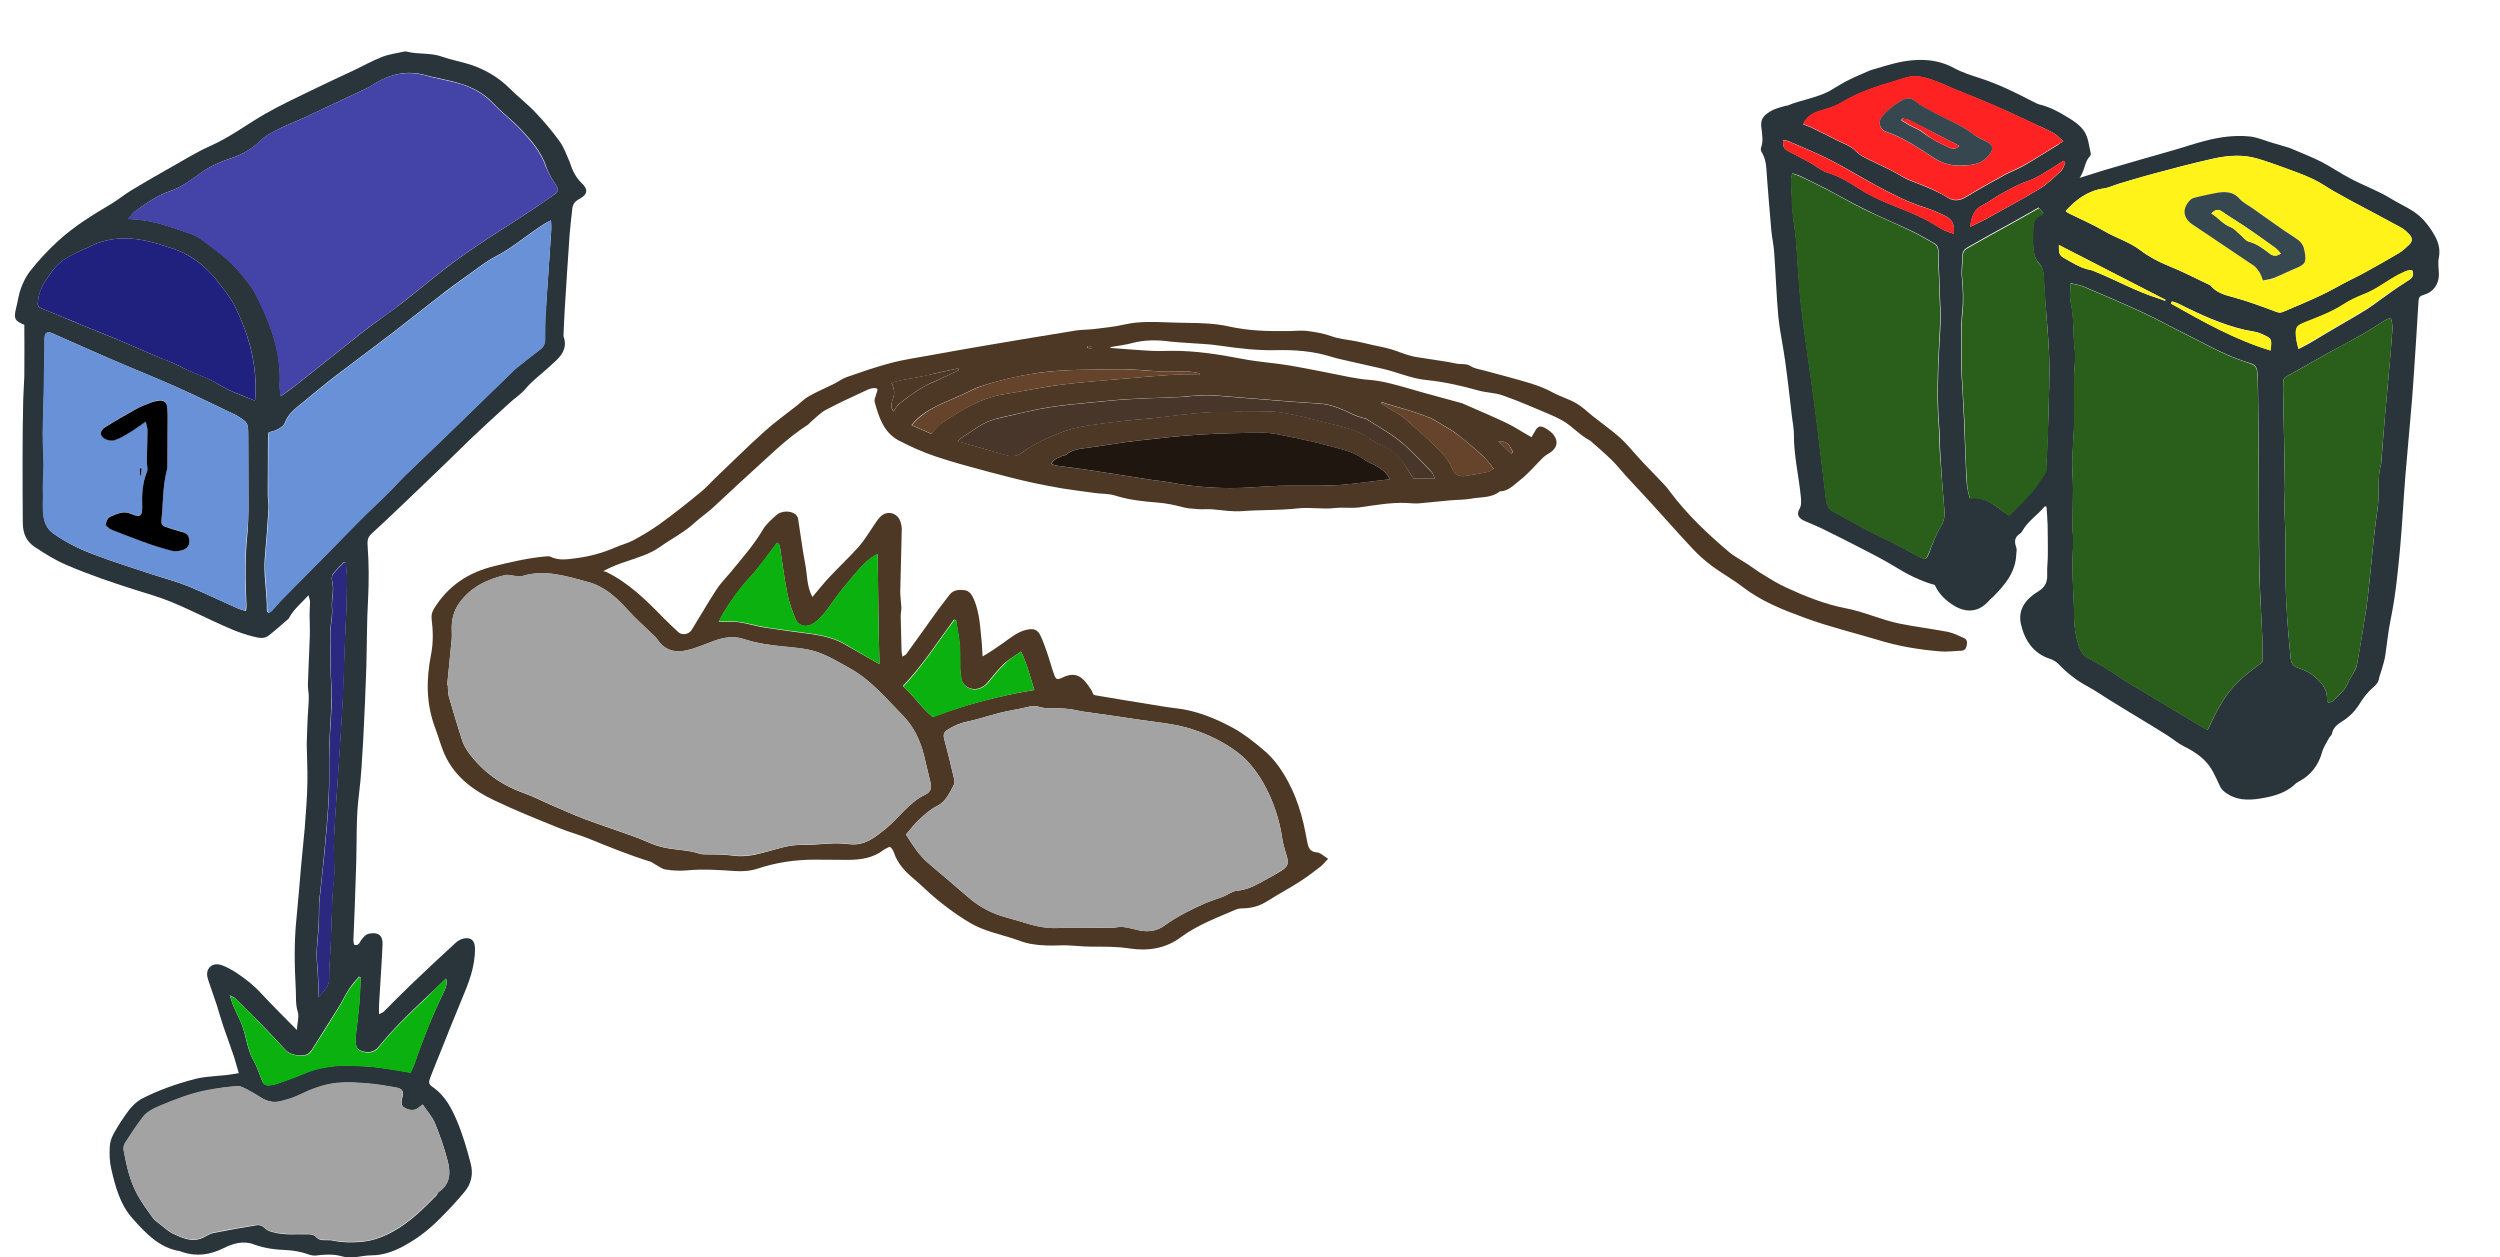 <svg width="167" height="84" viewBox="0 0 167 84" fill="none" xmlns="http://www.w3.org/2000/svg">
<path d="M131.19 42.619C131.395 42.707 131.424 42.898 131.38 43.102C131.337 43.322 131.249 43.454 131.015 43.469C130.546 43.483 130.063 43.556 129.595 43.513C128.175 43.395 126.77 43.161 125.409 42.736C123.799 42.253 122.146 41.858 120.565 41.272C119.116 40.745 117.667 40.174 116.409 39.207C115.75 38.695 115.018 38.299 114.345 37.801C113.877 37.45 113.438 37.054 113.043 36.63C112.15 35.678 111.286 34.697 110.408 33.73C109.808 33.071 109.194 32.427 108.594 31.768C108.286 31.431 108.008 31.065 107.686 30.757C107.247 30.318 106.764 29.908 106.296 29.498C106.267 29.469 106.237 29.439 106.208 29.425C105.52 29.073 105.023 28.458 104.349 28.077C104.057 27.916 103.735 27.77 103.427 27.638C102.418 27.213 101.408 26.774 100.369 26.408C99.856 26.232 99.286 26.232 98.759 26.086C97.617 25.764 96.446 25.5 95.261 25.383C94.237 25.28 93.3 24.841 92.305 24.621C91.427 24.416 90.534 24.226 89.656 24.021C89.392 23.962 89.143 23.904 88.88 23.816C87.695 23.45 86.465 23.362 85.236 23.391C83.992 23.421 82.777 23.274 81.548 23.098C80.816 22.981 80.084 22.967 79.338 22.908C78.957 22.879 78.577 22.864 78.196 22.82C77.347 22.703 76.499 22.688 75.665 22.908C75.181 23.04 74.669 23.098 74.172 23.186C74.172 23.201 74.186 23.215 74.186 23.245C75.094 23.303 76.001 23.391 76.909 23.435C77.347 23.465 77.772 23.435 78.211 23.435C79.835 23.421 81.416 23.669 83.011 23.977C84.05 24.182 85.119 24.241 86.158 24.416C87.504 24.651 88.836 24.929 90.168 25.192C90.578 25.266 90.987 25.339 91.397 25.368C92.378 25.442 93.3 25.72 94.222 25.983C95.305 26.305 96.403 26.584 97.5 26.891C97.588 26.921 97.69 26.935 97.763 26.979C98.73 27.404 99.71 27.814 100.661 28.268C101.203 28.531 101.7 28.868 102.3 29.205C102.359 29.102 102.447 28.956 102.535 28.81C102.696 28.488 102.886 28.4 103.208 28.59C103.413 28.707 103.632 28.854 103.779 29.044C104.13 29.498 103.998 29.981 103.486 30.274C103.34 30.362 103.193 30.45 103.076 30.567C102.549 31.079 102.081 31.665 101.495 32.105C101.115 32.398 100.749 32.822 100.193 32.822C99.637 33.276 98.934 33.188 98.29 33.306C97.837 33.393 97.354 33.379 96.885 33.423C96.168 33.481 95.466 33.569 94.749 33.628C94.485 33.642 94.222 33.613 93.958 33.598C92.905 33.554 91.866 33.745 90.826 33.891C90.285 33.965 89.729 33.877 89.187 33.935C88.338 34.038 87.504 33.862 86.656 33.965C85.455 34.096 84.226 34.052 83.026 34.14C82.338 34.199 81.68 34.082 81.006 34.023C80.67 33.994 80.333 34.038 79.996 34.008C79.66 33.979 79.323 33.965 79.001 33.877C78.445 33.73 77.889 33.613 77.304 33.569C76.352 33.496 75.401 33.393 74.479 33.1C74.069 32.969 73.63 32.998 73.191 32.939C72.459 32.837 71.728 32.749 70.996 32.632C70.337 32.515 69.664 32.398 69.005 32.251C68.01 32.031 67.03 31.782 66.049 31.519C64.864 31.197 63.678 30.889 62.508 30.494C61.673 30.215 60.854 29.849 60.063 29.439C59.039 28.912 58.702 27.872 58.424 26.833C58.395 26.701 58.468 26.54 58.512 26.393C58.541 26.276 58.585 26.174 58.614 26.071C58.629 26.042 58.6 25.998 58.585 25.954C58.292 25.866 58.029 25.998 57.78 26.115C56.902 26.525 56.024 26.921 55.175 27.375C54.809 27.565 54.517 27.887 54.195 28.151C54.121 28.209 54.063 28.297 53.99 28.356C52.526 29.293 51.326 30.523 50.053 31.665C49.204 32.427 48.385 33.218 47.55 33.979C47.184 34.301 46.775 34.58 46.409 34.916C45.706 35.561 44.858 35.985 44.096 36.527C43.423 37.011 42.633 37.23 41.872 37.494C41.374 37.655 40.877 37.845 40.291 38.153C40.364 38.167 40.438 38.182 40.511 38.211C42.004 38.944 43.16 40.086 44.301 41.257C44.638 41.594 44.975 41.916 45.326 42.239C45.575 42.458 46.028 42.37 46.204 42.077C46.76 41.184 47.287 40.261 47.858 39.383C48.121 38.973 48.472 38.621 48.794 38.241C49.555 37.303 50.36 36.41 50.975 35.356C51.194 34.99 51.546 34.697 51.868 34.404C52.19 34.111 52.804 34.096 53.141 34.36C53.229 34.433 53.302 34.565 53.317 34.682C53.478 35.678 53.595 36.674 53.785 37.655C53.931 38.372 53.873 39.134 54.268 39.881C54.648 39.427 55 38.987 55.38 38.577C56.039 37.874 56.741 37.215 57.385 36.498C57.766 36.059 58.058 35.546 58.395 35.063C58.527 34.872 58.644 34.682 58.805 34.521C59.273 34.052 59.99 34.257 60.166 34.902C60.21 35.048 60.239 35.195 60.239 35.356C60.21 36.747 60.166 38.138 60.137 39.529C60.137 39.866 60.195 40.203 60.21 40.54C60.224 40.745 60.166 40.95 60.166 41.155C60.181 41.931 60.21 42.707 60.224 43.483C60.224 43.6 60.268 43.703 60.283 43.864C60.385 43.791 60.488 43.761 60.532 43.703C61.249 42.722 61.937 41.741 62.654 40.745C62.903 40.408 63.166 40.086 63.415 39.749C63.678 39.383 64.088 39.383 64.439 39.427C64.732 39.456 64.922 39.72 65.054 40.027C65.449 40.95 65.478 41.946 65.581 42.927C65.61 43.205 65.61 43.498 65.639 43.849C66.152 43.556 66.591 43.249 67.03 42.941C67.498 42.605 67.952 42.224 68.537 42.077C69.035 41.96 69.313 42.033 69.518 42.487C69.679 42.824 69.796 43.19 69.927 43.542C70.103 44.04 70.235 44.552 70.41 45.05C70.528 45.372 70.615 45.431 70.923 45.285C71.933 44.772 72.372 45.285 72.898 46.09C72.957 46.178 72.986 46.295 73.03 46.383C73.074 46.412 73.118 46.427 73.147 46.441C74.303 46.632 75.445 46.837 76.601 47.013C77.23 47.115 77.86 47.232 78.504 47.305C79.879 47.452 81.138 47.964 82.338 48.609C83.07 49.004 83.728 49.531 84.358 50.059C84.767 50.395 85.133 50.791 85.441 51.23C86.363 52.533 86.89 54.013 87.197 55.58C87.241 55.785 87.27 55.989 87.314 56.194C87.387 56.59 87.475 56.912 87.987 56.941C88.207 56.956 88.426 57.19 88.719 57.366C88.514 57.586 88.368 57.761 88.207 57.893C87.768 58.23 87.329 58.567 86.875 58.86C86.334 59.211 85.777 59.519 85.236 59.841C84.972 60.002 84.724 60.163 84.46 60.31C84.036 60.544 83.582 60.661 83.099 60.676C82.909 60.676 82.704 60.69 82.543 60.764C81.299 61.305 80.011 61.774 78.899 62.594C77.86 63.37 76.689 63.546 75.445 63.356C74.611 63.224 73.791 63.239 72.957 63.239C72.24 63.239 71.508 63.121 70.806 63.151C70.132 63.18 69.474 63.165 68.83 63.048C68.42 62.975 68.04 62.814 67.644 62.682C66.708 62.389 65.742 62.184 64.864 61.686C63.766 61.042 62.771 60.28 61.834 59.416C61.556 59.153 61.278 58.904 60.985 58.655C60.429 58.186 59.946 57.659 59.712 56.941C59.683 56.853 59.624 56.766 59.58 56.692C59.551 56.648 59.507 56.619 59.434 56.561C59.302 56.634 59.156 56.678 59.039 56.766C58.322 57.322 57.488 57.439 56.624 57.439C55.878 57.439 55.146 57.425 54.4 57.425C53.112 57.425 51.838 57.615 50.609 58.025C50.126 58.186 49.614 58.215 49.102 58.186C48.033 58.113 46.95 58.04 45.882 58.142C45.414 58.186 44.931 58.157 44.462 58.084C44.228 58.054 44.009 57.864 43.775 57.747C43.657 57.688 43.555 57.586 43.438 57.556C42.062 57.132 40.73 56.59 39.399 56.048C38.725 55.77 37.994 55.58 37.32 55.301C35.871 54.715 34.408 54.13 33.003 53.456C31.671 52.826 30.486 51.962 29.798 50.6C29.476 49.971 29.315 49.253 29.052 48.58C28.466 46.998 28.466 45.387 28.788 43.761C28.949 42.956 28.934 42.151 28.832 41.345C28.803 41.082 28.861 40.877 28.993 40.657C29.93 39.134 31.276 38.241 33.018 37.816C34.145 37.538 35.272 37.274 36.428 37.172C36.545 37.157 36.662 37.142 36.764 37.186C37.32 37.465 37.891 37.362 38.477 37.289C39.384 37.172 40.262 36.937 41.096 36.571C41.491 36.395 41.931 36.293 42.311 36.088C42.911 35.766 43.496 35.414 44.053 35.019C45.004 34.331 45.926 33.598 46.833 32.852C47.155 32.588 47.433 32.28 47.726 31.988C48.838 30.933 49.921 29.849 51.063 28.824C51.751 28.209 52.497 27.667 53.229 27.096C53.492 26.891 53.741 26.628 54.034 26.467C54.575 26.159 55.146 25.925 55.702 25.646C55.995 25.5 56.258 25.295 56.551 25.192C57.517 24.856 58.483 24.519 59.478 24.255C60.473 23.992 61.483 23.86 62.493 23.669C63.634 23.465 64.761 23.259 65.903 23.069C67.893 22.732 69.898 22.395 71.903 22.073C72.269 22.015 72.664 22.029 73.03 21.985C73.718 21.898 74.421 21.839 75.108 21.678C76.206 21.429 77.289 21.517 78.387 21.546C79.104 21.575 79.821 21.561 80.538 21.605C81.065 21.634 81.592 21.692 82.104 21.81C83.406 22.103 84.709 22.132 86.041 22.117C86.451 22.117 86.875 22.059 87.285 22.103C87.841 22.176 88.397 22.264 88.924 22.454C89.48 22.659 90.066 22.688 90.622 22.805C90.987 22.879 91.353 22.967 91.719 23.054C92.129 23.142 92.539 23.215 92.934 23.333C93.373 23.465 93.797 23.655 94.251 23.772C94.573 23.86 94.91 23.889 95.246 23.948C95.919 24.065 96.607 24.138 97.266 24.285C97.588 24.358 97.924 24.255 98.246 24.46C98.525 24.636 98.89 24.68 99.212 24.768C100.237 25.046 101.261 25.31 102.271 25.617C102.783 25.778 103.281 25.969 103.749 26.232C104.247 26.496 104.803 26.657 105.286 26.935C105.696 27.169 106.032 27.506 106.398 27.799C107.247 28.473 108.14 29.059 108.857 29.893C109.486 30.626 110.16 31.328 110.833 32.017C111.096 32.28 111.345 32.544 111.564 32.852C112.691 34.36 114.052 35.649 115.487 36.864C115.867 37.186 116.336 37.42 116.76 37.699C117.111 37.933 117.433 38.182 117.784 38.387C118.282 38.695 118.78 39.002 119.321 39.251C120.594 39.837 121.912 40.364 123.273 40.628C124.517 40.862 125.658 41.404 126.873 41.653C127.941 41.872 129.039 42.004 130.122 42.209C130.502 42.297 130.839 42.458 131.19 42.619ZM100.954 30.303C100.998 30.274 101.027 30.23 101.071 30.201C100.881 29.864 100.778 29.425 100.091 29.483C100.427 29.805 100.691 30.054 100.954 30.303ZM99.388 31.519C99.505 31.49 99.608 31.402 99.783 31.314C99.52 30.992 99.3 30.684 99.037 30.435C98.51 29.952 97.954 29.483 97.398 29.044C97.032 28.751 96.607 28.531 96.198 28.282C95.978 28.151 95.744 27.99 95.51 27.902C94.719 27.579 93.915 27.345 93.11 27.111C92.846 27.038 92.583 26.95 92.305 26.862C92.29 26.891 92.275 26.921 92.261 26.95C92.436 27.052 92.597 27.155 92.758 27.257C93.095 27.462 93.461 27.638 93.768 27.887C94.5 28.517 95.217 29.161 95.919 29.835C96.359 30.245 96.754 30.699 96.988 31.27C97.149 31.636 97.398 31.856 97.822 31.797C98.349 31.724 98.876 31.621 99.388 31.519ZM94.427 31.973C94.866 31.973 95.29 31.973 95.861 31.973C95.744 31.753 95.715 31.592 95.612 31.49C94.924 30.801 94.28 30.084 93.534 29.469C92.832 28.898 92.027 28.473 91.266 27.975C91.207 27.931 91.119 27.931 91.061 27.916C90.885 27.858 90.709 27.814 90.534 27.741C89.773 27.389 89.026 27.008 88.177 26.95C87.519 26.906 86.86 26.877 86.202 26.818C84.504 26.686 82.806 26.54 81.109 26.408C80.714 26.379 80.318 26.408 79.909 26.423C79.572 26.437 79.235 26.481 78.884 26.511C77.304 26.598 75.694 26.598 74.128 26.759C72.284 26.95 70.425 27.052 68.625 27.492C67.893 27.667 67.161 27.799 66.43 28.004C65.625 28.224 64.995 28.766 64.308 29.19C64.205 29.249 64.117 29.337 63.971 29.469C65.112 29.791 66.181 30.098 67.235 30.406C67.644 30.523 67.966 30.465 68.303 30.215C69.093 29.615 70.001 29.22 70.923 28.868C72.064 28.429 73.279 28.341 74.479 28.18C75.577 28.034 76.674 27.99 77.757 27.843C79.148 27.667 80.538 27.492 81.943 27.506C82.441 27.521 82.924 27.448 83.421 27.462C84.153 27.477 84.914 27.433 85.631 27.55C86.641 27.711 87.636 27.99 88.631 28.238C89.509 28.458 90.417 28.619 91.207 29.102C91.514 29.293 91.792 29.556 92.129 29.659C92.832 29.893 93.358 30.303 93.754 30.904C93.973 31.27 94.193 31.621 94.427 31.973ZM92.832 32.017C92.641 31.548 92.305 31.343 91.983 31.153C91.69 30.977 91.353 30.875 91.075 30.669C90.373 30.157 89.553 29.996 88.748 29.776C87.9 29.542 87.021 29.352 86.158 29.176C85.587 29.059 85.002 28.912 84.416 28.912C82.997 28.912 81.577 28.942 80.157 29.029C78.738 29.117 77.333 29.278 75.928 29.439C74.83 29.571 73.762 29.762 72.664 29.908C72.137 29.981 71.611 30.011 71.186 30.391C71.142 30.435 71.04 30.406 70.981 30.435C70.718 30.582 70.381 30.626 70.22 30.992C70.337 31.036 70.425 31.079 70.513 31.094C71.23 31.197 71.933 31.285 72.65 31.387C74.055 31.607 75.445 31.826 76.85 32.046C77.186 32.105 77.538 32.119 77.86 32.178C79.338 32.456 80.816 32.617 82.323 32.602C83.114 32.602 83.919 32.529 84.709 32.485C86.568 32.368 88.426 32.544 90.27 32.324C91.119 32.222 91.939 32.119 92.832 32.017ZM85.587 58.172C86.041 57.879 86.099 57.688 85.953 57.176C85.836 56.78 85.704 56.37 85.646 55.96C85.47 54.789 85.104 53.676 84.563 52.621C84.08 51.699 83.465 50.849 82.616 50.22C81.738 49.561 80.757 49.092 79.718 48.741C78.46 48.316 77.143 48.243 75.84 48.038C74.669 47.847 73.484 47.701 72.298 47.525C72.006 47.481 71.698 47.393 71.406 47.364C71.054 47.32 70.703 47.32 70.337 47.305C70.176 47.305 70.001 47.32 69.84 47.305C69.679 47.291 69.518 47.247 69.357 47.203C68.976 47.1 68.61 47.247 68.244 47.32C67.761 47.423 67.293 47.496 66.81 47.613C66.064 47.803 65.332 48.052 64.571 48.213C64.117 48.301 63.722 48.492 63.327 48.726C63.049 48.887 62.99 49.077 63.078 49.385C63.312 50.249 63.517 51.113 63.722 51.977C63.752 52.123 63.781 52.299 63.722 52.416C63.429 52.973 63.166 53.573 62.581 53.851C62.156 54.056 61.834 54.364 61.498 54.657C61.132 54.979 60.839 55.374 60.517 55.741C60.971 56.473 61.395 57.132 62.01 57.659C62.903 58.42 63.795 59.167 64.688 59.944C65.347 60.515 66.078 60.925 66.898 61.188C67.352 61.335 67.805 61.437 68.259 61.584C69.035 61.833 69.81 62.023 70.645 61.994C71.45 61.95 72.269 61.979 73.074 61.979C73.601 61.979 74.113 62.023 74.655 61.935C75.123 61.862 75.635 62.052 76.133 62.155C76.748 62.272 77.304 62.184 77.801 61.818C78.65 61.203 79.572 60.749 80.538 60.324C80.918 60.163 81.314 60.046 81.694 59.9C82.001 59.782 82.294 59.533 82.616 59.504C83.319 59.446 83.904 59.123 84.504 58.787C84.87 58.596 85.236 58.391 85.587 58.172ZM80.114 25.046C80.114 25.002 80.114 24.973 80.128 24.929C79.835 24.885 79.543 24.812 79.235 24.812C78.665 24.797 78.109 24.841 77.538 24.812C76.587 24.768 75.65 24.636 74.698 24.665C72.898 24.709 71.098 24.651 69.298 24.914C68.025 25.105 66.766 25.398 65.552 25.793C65.083 25.939 64.659 26.188 64.205 26.393C63.62 26.657 63.02 26.891 62.449 27.184C61.893 27.477 61.337 27.814 60.883 28.4C61.366 28.619 61.805 28.81 62.215 28.985C62.449 28.722 62.595 28.488 62.8 28.341C64.132 27.419 65.493 26.569 67.132 26.32C68.362 26.13 69.591 25.866 70.82 25.705C72.298 25.515 73.791 25.412 75.284 25.28C76.25 25.192 77.201 25.105 78.167 25.046C78.84 25.017 79.484 25.046 80.114 25.046ZM72.928 23.274C72.928 23.245 72.942 23.201 72.942 23.172C72.855 23.157 72.752 23.142 72.664 23.113C72.65 23.157 72.635 23.201 72.635 23.245C72.737 23.259 72.84 23.259 72.928 23.274ZM69.093 46.09C68.801 45.211 68.625 44.362 68.201 43.527C67.791 43.82 67.381 44.04 67.059 44.347C66.664 44.728 66.327 45.153 65.976 45.577C65.713 45.914 65.259 46.105 64.878 46.002C64.469 45.885 64.234 45.621 64.191 45.197C64.176 45.021 64.147 44.86 64.132 44.684C64.117 44.157 64.147 43.615 64.103 43.088C64.059 42.531 63.942 41.975 63.854 41.418C63.81 41.404 63.766 41.404 63.722 41.389C62.625 42.883 61.629 44.45 60.312 45.826C61.073 46.5 61.6 47.335 62.303 47.891C64.556 47.042 66.781 46.471 69.093 46.09ZM64.044 24.724C64.029 24.68 64.015 24.651 64 24.607C63.269 24.768 62.537 24.914 61.805 25.105C61.059 25.28 60.283 25.324 59.551 25.588C59.741 25.969 59.785 26.262 59.654 26.628C59.478 27.111 59.507 27.243 59.697 27.492C59.8 27.345 59.873 27.14 60.034 27.008C60.766 26.437 61.498 25.866 62.376 25.515C62.932 25.266 63.488 24.988 64.044 24.724ZM61.82 53.075C62.156 52.914 62.259 52.636 62.156 52.27C62.01 51.684 61.878 51.084 61.732 50.498C61.483 49.502 61.073 48.594 60.342 47.833C59.215 46.69 58.19 45.431 56.756 44.64C56.039 44.245 55.336 43.805 54.575 43.556C53.873 43.322 53.097 43.264 52.351 43.19C51.443 43.102 50.551 42.971 49.687 42.693C48.97 42.458 48.282 42.59 47.594 42.854C47.009 43.073 46.438 43.322 45.838 43.454C45.062 43.63 44.374 43.425 43.906 42.707C43.818 42.561 43.672 42.458 43.555 42.341C43.014 41.814 42.443 41.316 41.945 40.759C41.199 39.925 40.35 39.163 39.282 38.885C37.862 38.504 36.398 38.006 34.876 38.49C34.642 38.563 34.364 38.46 34.101 38.431C33.984 38.416 33.867 38.402 33.764 38.416C32.564 38.695 31.496 39.193 30.72 40.232C30.281 40.818 30.149 41.448 30.178 42.151C30.178 42.326 30.193 42.502 30.178 42.663C30.076 43.703 29.974 44.728 29.871 45.768C29.886 45.768 29.9 45.768 29.915 45.782C29.93 46.017 29.915 46.266 29.974 46.5C30.266 47.496 30.559 48.506 30.881 49.487C30.969 49.751 31.115 50 31.276 50.234C32.227 51.552 33.486 52.446 35.008 52.987C35.667 53.222 36.281 53.544 36.925 53.822C37.628 54.115 38.316 54.437 39.018 54.701C40.116 55.111 41.228 55.477 42.326 55.872C42.955 56.092 43.54 56.414 44.184 56.575C45.019 56.795 45.911 56.751 46.731 57.029C46.819 57.059 46.921 57.073 47.009 57.073C47.623 57.088 48.253 57.059 48.867 57.146C49.599 57.264 50.316 57.146 51.004 56.956C51.868 56.736 52.687 56.414 53.609 56.444C54.312 56.458 55 56.356 55.702 56.341C56.083 56.326 56.449 56.37 56.829 56.4C57.824 56.487 58.512 55.887 59.2 55.331C60.093 54.584 60.737 53.588 61.82 53.075ZM58.746 44.362C58.717 43.044 58.688 41.843 58.673 40.642C58.658 39.427 58.644 38.211 58.629 37.011C57.956 37.347 57.502 37.874 57.049 38.416C56.566 38.987 56.068 39.573 55.644 40.188C55.278 40.701 54.926 41.213 54.429 41.594C53.961 41.946 53.361 41.887 53.141 41.36C52.921 40.818 52.717 40.261 52.599 39.69C52.409 38.724 52.278 37.757 52.131 36.776C52.102 36.586 52.131 36.352 51.897 36.278C51.268 37.098 50.697 37.933 50.009 38.665C49.35 39.383 48.809 40.174 48.297 40.994C48.209 41.14 48.136 41.316 48.019 41.55C48.545 41.55 48.955 41.506 49.365 41.565C49.965 41.653 50.536 41.843 51.136 41.931C52.175 42.092 53.229 42.224 54.282 42.37C55.073 42.487 55.834 42.678 56.536 43.102C57.209 43.498 57.912 43.879 58.746 44.362Z" fill="#4D3826"/>
<g filter="url(#filter0_d)">
<path d="M162.919 14.326C162.919 15 162.539 15.527 161.88 15.703C161.661 15.762 161.573 15.864 161.558 16.099C161.456 17.782 161.353 19.467 161.236 21.136C161.178 22.059 161.105 22.996 161.017 23.919C160.914 25.207 160.783 26.481 160.68 27.77C160.549 29.381 160.475 30.977 160.329 32.588C160.183 34.184 160.022 35.78 159.7 37.362C159.524 38.197 159.451 39.046 159.319 39.895C159.261 40.203 159.158 40.511 159.07 40.818C159.026 40.979 158.953 41.14 158.924 41.301C158.88 41.58 158.734 41.741 158.514 41.931C158.163 42.239 157.856 42.619 157.622 43.015C157.314 43.513 156.934 43.893 156.436 44.201C156.129 44.391 155.851 44.611 155.777 45.006C155.763 45.109 155.646 45.182 155.587 45.285C155.426 45.607 155.207 45.9 155.119 46.236C154.87 47.13 154.358 47.789 153.553 48.213C153.48 48.257 153.421 48.287 153.363 48.331C152.807 48.887 152.075 49.136 151.328 49.282C150.48 49.444 149.601 49.546 148.797 49.033C148.562 48.887 148.372 48.726 148.27 48.462C148.153 48.184 148.006 47.921 147.874 47.642C147.45 46.778 146.718 46.266 145.884 45.856C145.504 45.665 145.167 45.373 144.801 45.138C144.26 44.787 143.703 44.465 143.162 44.128C142.386 43.659 141.611 43.19 140.835 42.707C140.513 42.502 140.206 42.297 139.869 42.092C139.459 41.843 139.035 41.638 138.654 41.36C138.274 41.082 137.908 40.774 137.586 40.437C137.396 40.232 137.205 40.1 136.942 40.013C135.815 39.647 135.244 38.768 134.996 37.684C134.776 36.688 135.361 35.985 136.137 35.517C136.649 35.209 136.781 34.843 136.752 34.316C136.737 33.906 136.796 33.481 136.796 33.071C136.796 32.412 136.796 31.739 136.781 31.08C136.766 30.669 136.737 30.245 136.708 29.849C136.635 29.835 136.591 29.82 136.576 29.835C136.122 30.406 135.464 30.801 135.098 31.46C135.054 31.534 135.01 31.592 134.952 31.636C134.571 31.87 134.542 32.178 134.688 32.573C134.732 32.705 134.703 32.866 134.688 33.013C134.644 34.228 133.927 35.078 133.122 35.883C133.034 35.956 132.947 36.029 132.873 36.117C132.069 37.04 131.132 36.893 130.342 36.337C129.873 36.015 129.478 35.605 129.244 35.078C128.249 34.799 127.371 34.345 126.522 33.818C125.775 33.364 125 32.969 124.224 32.573C123.39 32.134 122.541 31.724 121.692 31.299C121.326 31.123 120.931 30.962 120.551 30.801C120.141 30.626 119.995 30.362 120.199 30.011C120.346 29.747 120.317 29.513 120.302 29.249C120.17 27.828 119.819 26.437 119.834 25.017C119.834 24.621 119.746 24.226 119.702 23.831C119.555 22.586 119.424 21.356 119.248 20.111C119.116 19.13 118.897 18.163 118.794 17.182C118.663 15.747 118.619 14.312 118.516 12.862C118.487 12.379 118.37 11.896 118.326 11.412C118.224 10.226 118.121 9.025 118.033 7.839C117.99 7.268 118.004 6.668 117.668 6.14C117.624 6.067 117.609 5.95 117.638 5.862C117.814 5.393 117.697 4.925 117.653 4.456C117.609 4.075 117.741 3.797 118.048 3.578C118.414 3.299 118.853 3.182 119.292 3.065C119.336 3.05 119.365 3.065 119.409 3.05C120.39 2.64 121.458 2.538 122.38 1.981C122.746 1.762 123.112 1.527 123.507 1.337C123.946 1.117 124.4 0.927 124.839 0.737C124.868 0.722 124.912 0.707 124.941 0.693C125.673 0.488 126.39 0.239 127.136 0.107C128.307 -0.098 129.463 -0.04 130.561 0.561C131.103 0.854 131.717 1.044 132.303 1.234C133.517 1.63 134.644 2.186 135.771 2.772C135.932 2.86 136.108 2.948 136.283 2.992C136.957 3.153 137.557 3.49 138.127 3.841C138.552 4.09 138.991 4.398 139.24 4.793C139.503 5.203 139.547 5.76 139.664 6.257C139.679 6.301 139.65 6.389 139.62 6.419C139.24 6.799 139.284 7.37 138.918 7.883C139.562 7.678 140.074 7.517 140.601 7.356C142.138 6.902 143.689 6.462 145.226 6.023C145.899 5.833 146.557 5.598 147.245 5.423C148.24 5.159 149.25 5.013 150.275 5.115C150.816 5.174 151.328 5.408 151.841 5.555C152.089 5.628 152.338 5.701 152.587 5.774C152.719 5.818 152.85 5.847 152.968 5.891C153.655 6.184 154.373 6.462 155.046 6.799C155.734 7.151 156.378 7.605 157.065 7.956C157.929 8.41 158.865 8.747 159.7 9.26C160.431 9.714 161.28 10.021 161.88 10.68C162.158 10.988 162.407 11.324 162.612 11.691C162.876 12.145 163.022 12.642 162.919 13.199C162.832 13.594 162.919 13.975 162.919 14.326ZM160.9 14.722C161.163 14.561 161.28 14.37 161.134 14.048C160.783 14.019 160.519 14.209 160.241 14.356C159.451 14.78 158.734 15.352 157.87 15.688C157.417 15.864 156.963 16.084 156.553 16.347C155.763 16.86 154.899 17.168 154.036 17.519C153.421 17.768 153.319 17.856 153.377 18.515C153.392 18.764 153.465 19.013 153.538 19.32C153.86 19.159 154.094 19.042 154.314 18.91C154.768 18.647 155.207 18.368 155.66 18.105C156.451 17.636 157.27 17.182 158.046 16.699C158.544 16.391 158.997 16.011 159.48 15.688C159.948 15.337 160.417 15.029 160.9 14.722ZM160.944 12.335C161.163 12.13 161.149 11.881 160.958 11.676C160.783 11.486 160.578 11.295 160.344 11.178C159.275 10.592 158.207 10.036 157.139 9.465C156.729 9.245 156.304 9.011 155.895 8.776C155.441 8.513 155.002 8.205 154.519 7.971C153.933 7.693 153.333 7.473 152.719 7.253C152.075 7.019 151.431 6.785 150.787 6.594C149.821 6.301 148.826 6.375 147.86 6.594C146.499 6.887 145.138 7.253 143.791 7.619C143.045 7.824 142.299 8.044 141.567 8.264C141.216 8.366 140.894 8.527 140.542 8.586C139.489 8.732 138.698 9.303 137.981 10.094C138.054 10.153 138.084 10.182 138.113 10.211C138.932 10.621 139.767 10.973 140.542 11.427C141.333 11.896 142.225 12.145 142.972 12.716C143.528 13.14 144.186 13.492 144.874 13.77C145.767 14.121 146.616 14.575 147.494 14.986C147.567 15.015 147.64 15.044 147.684 15.103C148.065 15.542 148.592 15.703 149.104 15.835C150.128 16.113 151.109 16.479 152.089 16.845C152.206 16.889 152.353 16.904 152.47 16.845C153.319 16.494 154.182 16.128 155.016 15.732C155.587 15.469 156.129 15.161 156.67 14.868C157.124 14.634 157.592 14.414 158.031 14.165C158.778 13.755 159.524 13.331 160.241 12.906C160.505 12.745 160.724 12.54 160.944 12.335ZM159.773 18.529C159.802 18.119 159.875 17.68 159.7 17.226C159.553 17.299 159.422 17.329 159.319 17.402C158.792 17.724 158.265 18.075 157.724 18.383C157.051 18.764 156.363 19.13 155.675 19.496C154.724 20.023 153.772 20.58 152.807 21.107C152.631 21.195 152.528 21.282 152.528 21.488C152.528 21.663 152.514 21.824 152.514 22C152.558 24.241 152.587 26.467 152.631 28.707C152.631 29.103 152.602 29.498 152.602 29.893C152.616 30.86 152.704 31.826 152.675 32.793C152.616 35.195 152.777 37.567 153.011 39.939C153.055 40.379 153.202 40.511 153.626 40.657C153.904 40.76 154.197 40.862 154.431 41.052C154.987 41.492 155.499 41.975 155.441 42.78C155.441 42.81 155.47 42.839 155.529 42.941C155.631 42.912 155.748 42.898 155.807 42.854C156.202 42.444 156.67 42.121 156.875 41.55C156.948 41.36 157.08 41.184 157.182 41.008C157.285 40.818 157.417 40.613 157.446 40.408C157.665 39.134 157.885 37.875 158.075 36.6C158.192 35.78 158.265 34.946 158.353 34.111C158.426 33.393 158.5 32.676 158.573 31.958C158.646 31.299 158.719 30.64 158.822 29.981C158.968 29 158.763 27.975 159.056 27.009C159.07 26.965 159.07 26.935 159.07 26.891C159.114 26.247 159.173 25.603 159.217 24.973C159.305 23.919 159.392 22.864 159.495 21.81C159.583 20.711 159.7 19.628 159.773 18.529ZM151.68 19.408C151.767 18.588 151.753 18.617 151.094 18.31C150.714 18.134 150.333 18.119 149.953 18.032C148.372 17.665 146.909 16.977 145.474 16.259C145.357 16.201 145.211 16.172 145.079 16.128C145.065 16.172 145.05 16.23 145.021 16.274C147.157 17.475 149.309 18.691 151.68 19.408ZM151.123 40.232C151.123 39.676 151.138 39.134 151.123 38.578C151.065 37.113 150.963 35.663 150.933 34.199C150.889 31.87 150.904 29.527 150.889 27.199C150.875 25.28 150.86 23.362 150.831 21.444C150.802 20.301 150.714 20.389 149.85 20.111C148.416 19.628 147.128 18.866 145.796 18.207C144.874 17.753 143.982 17.255 143.06 16.831C141.786 16.245 140.498 15.688 139.21 15.147C138.962 15.044 138.669 15 138.318 14.912C138.318 15.425 138.245 15.82 138.332 16.201C138.508 17.006 138.508 17.826 138.537 18.632C138.567 19.159 138.669 19.686 138.61 20.213C138.493 21.502 138.567 22.791 138.552 24.08C138.552 24.226 138.567 24.387 138.552 24.534C138.508 25.31 138.449 26.086 138.435 26.862C138.42 27.448 138.479 28.034 138.479 28.619C138.479 29.483 138.449 30.362 138.449 31.226C138.449 31.504 138.493 31.797 138.493 32.075C138.479 32.778 138.435 33.481 138.449 34.184C138.464 35.151 138.552 36.117 138.552 37.084C138.552 37.801 138.654 38.475 138.874 39.149C138.991 39.515 139.181 39.793 139.518 39.969C139.898 40.174 140.279 40.393 140.645 40.613C141.098 40.891 141.523 41.199 141.977 41.477C143.528 42.414 145.094 43.352 146.66 44.289C146.923 44.45 147.201 44.611 147.465 44.772C148.592 42.356 149.133 41.682 151.123 40.232ZM144.625 16.099C144.64 16.069 144.64 16.055 144.655 16.025C142.299 14.81 139.957 13.609 137.527 12.364C137.542 12.73 137.498 13.008 137.791 13.184C138.376 13.521 138.947 13.902 139.635 14.034C139.796 14.063 139.957 14.136 140.103 14.209C141.42 14.751 142.679 15.454 144.055 15.893C144.26 15.952 144.435 16.025 144.625 16.099ZM137.966 6.858C137.923 6.814 137.879 6.785 137.849 6.741C137.688 6.843 137.542 6.931 137.381 7.034C136.752 7.429 136.137 7.868 135.405 8.117C134.805 8.322 134.249 8.644 133.678 8.952C133.269 9.172 132.888 9.479 132.478 9.684C131.878 9.962 131.688 10.46 131.615 11.149C132.01 10.958 132.347 10.797 132.683 10.621C133.869 9.962 135.069 9.318 136.24 8.615C136.766 8.293 137.22 7.854 137.674 7.429C137.82 7.297 137.879 7.048 137.966 6.858ZM137.835 5.437C137.527 5.174 137.366 4.983 137.162 4.881C136.679 4.617 136.181 4.412 135.683 4.178C134.893 3.812 134.103 3.431 133.313 3.094C132.449 2.714 131.571 2.377 130.693 2.011C130.181 1.806 129.698 1.557 129.171 1.381C128.6 1.176 128.015 1 127.4 1.176C127.078 1.278 126.756 1.366 126.434 1.469C125.307 1.806 124.195 2.157 123.17 2.772C122.746 3.036 122.248 3.226 121.765 3.358C121.209 3.504 120.741 3.709 120.448 4.31C120.638 4.383 120.799 4.427 120.946 4.5C121.56 4.793 122.175 5.101 122.775 5.408C123.17 5.613 123.639 5.76 123.931 6.067C124.297 6.448 124.751 6.624 125.205 6.843C125.819 7.136 126.434 7.414 127.005 7.766C127.385 8 127.78 8.132 128.19 8.293C128.541 8.439 128.893 8.571 129.229 8.732C129.537 8.879 129.844 9.025 130.122 9.216C130.576 9.494 130.971 9.391 131.395 9.128C132.215 8.63 133.064 8.161 133.913 7.693C134.352 7.458 134.835 7.283 135.259 7.034C135.991 6.609 136.708 6.14 137.44 5.701C137.542 5.613 137.659 5.555 137.835 5.437ZM136.884 21.971C136.898 21.136 136.913 20.301 136.869 19.467C136.81 18.222 136.693 16.977 136.591 15.718C136.562 15.381 136.547 15.044 136.532 14.707C136.503 14.297 136.503 13.902 136.181 13.55C135.976 13.331 135.859 12.979 135.83 12.672C135.771 12.145 135.8 11.617 135.815 11.075C135.83 10.724 135.991 10.46 136.357 10.358C136.401 10.343 136.43 10.285 136.488 10.226C136.386 10.109 136.298 9.992 136.181 9.86C135.581 10.211 134.981 10.534 134.396 10.87C133.898 11.149 133.4 11.412 132.903 11.691C132.405 11.969 131.922 12.247 131.425 12.525C131.22 12.642 131.088 12.803 131.088 13.067C131.088 13.536 131 14.019 131.044 14.473C131.117 15.264 131.161 16.04 131.073 16.831C130.956 17.914 131.029 19.027 131.015 20.126C131.015 20.433 131.015 20.726 131.029 21.034C131.088 22.015 131.147 22.996 131.19 23.977C131.249 25.222 131.278 26.481 131.337 27.726C131.366 28.224 131.395 28.736 131.586 29.278C132.727 29.132 133.4 29.908 134.205 30.421C134.717 29.893 135.244 29.381 135.742 28.824C136.005 28.532 136.181 28.165 136.43 27.858C136.62 27.623 136.723 27.419 136.708 27.096C136.679 26.686 136.752 26.262 136.752 25.852C136.81 24.592 136.854 23.289 136.884 21.971ZM130.503 11.617C130.59 10.973 130.4 10.621 129.844 10.373C129.434 10.182 129.01 9.992 128.585 9.86C127.4 9.494 126.317 8.923 125.234 8.337C124.239 7.795 123.273 7.195 122.263 6.682C121.37 6.228 120.434 5.847 119.526 5.452C119.409 5.393 119.277 5.393 119.102 5.35C119.102 5.774 119.16 5.921 119.365 6.038C119.877 6.316 120.39 6.58 120.902 6.858C121.312 7.092 121.692 7.414 122.131 7.546C122.907 7.78 123.58 8.205 124.239 8.63C124.707 8.937 125.19 9.157 125.673 9.391C126.288 9.67 126.932 9.904 127.561 10.168C127.941 10.329 128.322 10.504 128.688 10.695C129.054 10.885 129.39 11.119 129.742 11.31C129.976 11.442 130.239 11.515 130.503 11.617ZM129.654 31.153C129.873 30.801 129.917 30.479 129.888 30.084C129.771 28.795 129.683 27.506 129.61 26.218C129.566 25.632 129.595 25.046 129.537 24.46C129.405 22.762 129.449 21.048 129.537 19.349C129.595 18.31 129.683 17.27 129.61 16.23C129.581 15.688 129.566 15.132 129.551 14.59C129.522 13.99 129.493 13.389 129.493 12.789C129.493 12.525 129.405 12.35 129.185 12.232C128.702 11.969 128.234 11.676 127.737 11.442C126.683 10.944 125.585 10.49 124.531 9.962C123.668 9.538 122.834 9.055 121.97 8.601C121.4 8.308 120.814 8.029 120.243 7.751C120.097 7.678 119.936 7.649 119.731 7.575C119.687 7.795 119.643 7.912 119.658 8.015C119.687 8.732 119.702 9.465 119.76 10.182C119.804 10.783 119.921 11.383 119.98 11.983C120.097 13.463 120.156 14.942 120.317 16.406C120.521 18.193 120.799 19.979 121.048 21.751C121.195 22.82 121.326 23.889 121.458 24.973C121.648 26.452 121.809 27.946 122 29.439C122.043 29.776 122.204 30.04 122.526 30.201C123.258 30.582 123.975 31.006 124.707 31.387C125.38 31.739 126.068 32.046 126.741 32.398C127.268 32.661 127.766 32.983 128.293 33.232C128.644 33.408 128.717 33.32 128.863 32.954C129.083 32.354 129.317 31.709 129.654 31.153Z" fill="#29353A"/>
<path d="M161.12 14.048C161.266 14.37 161.149 14.561 160.885 14.722C160.402 15.029 159.934 15.337 159.466 15.659C158.983 15.996 158.529 16.362 158.032 16.669C157.256 17.153 156.436 17.607 155.646 18.075C155.192 18.339 154.753 18.617 154.3 18.881C154.065 19.013 153.831 19.13 153.524 19.291C153.465 18.983 153.392 18.734 153.363 18.485C153.304 17.826 153.407 17.739 154.022 17.49C154.885 17.153 155.748 16.831 156.539 16.318C156.949 16.055 157.402 15.835 157.856 15.659C158.719 15.337 159.422 14.751 160.227 14.326C160.52 14.209 160.783 14.019 161.12 14.048Z" fill="#FFF31A"/>
<path d="M160.958 11.676C161.148 11.881 161.163 12.13 160.944 12.335C160.724 12.54 160.504 12.76 160.256 12.906C159.524 13.345 158.792 13.755 158.046 14.165C157.607 14.414 157.138 14.619 156.685 14.868C156.129 15.147 155.587 15.469 155.031 15.732C154.182 16.128 153.333 16.479 152.484 16.845C152.382 16.889 152.221 16.875 152.104 16.845C151.123 16.479 150.143 16.099 149.118 15.835C148.606 15.703 148.065 15.542 147.699 15.103C147.655 15.044 147.567 15.015 147.508 14.986C146.645 14.575 145.782 14.121 144.889 13.77C144.201 13.492 143.542 13.14 142.986 12.716C142.225 12.145 141.347 11.896 140.557 11.427C139.781 10.973 138.932 10.607 138.127 10.211C138.098 10.197 138.069 10.168 137.996 10.094C138.713 9.304 139.503 8.732 140.557 8.586C140.908 8.542 141.245 8.366 141.581 8.264C142.328 8.044 143.059 7.81 143.806 7.619C145.152 7.268 146.513 6.902 147.874 6.594C148.84 6.389 149.835 6.316 150.801 6.594C151.445 6.785 152.089 7.019 152.733 7.253C153.333 7.473 153.948 7.693 154.533 7.971C155.016 8.191 155.441 8.513 155.909 8.776C156.319 9.011 156.743 9.23 157.153 9.465C158.221 10.036 159.29 10.592 160.358 11.178C160.578 11.295 160.783 11.486 160.958 11.676ZM153.319 13.946C154.006 13.653 154.08 13.521 153.963 12.789C153.904 12.467 153.772 12.203 153.523 12.027C153.158 11.764 152.777 11.515 152.397 11.266C151.782 10.841 151.167 10.402 150.553 9.963C150.245 9.743 149.879 9.582 149.645 9.304C149.162 8.762 148.591 8.806 147.977 8.923C147.582 8.996 147.201 9.084 146.821 9.172C146.66 9.216 146.469 9.23 146.367 9.347C145.781 9.933 145.825 10.563 146.499 11.017C147.86 11.94 149.235 12.833 150.596 13.77C150.757 13.873 150.875 14.063 150.992 14.239C151.065 14.356 151.109 14.517 151.197 14.751C151.475 14.693 151.723 14.663 151.943 14.575C152.397 14.37 152.836 14.136 153.319 13.946Z" fill="#FFF31A"/>
<path d="M159.7 17.226C159.876 17.68 159.788 18.119 159.773 18.529C159.715 19.628 159.583 20.726 159.495 21.81C159.407 22.864 159.305 23.919 159.217 24.973C159.159 25.617 159.115 26.262 159.071 26.891C159.071 26.935 159.071 26.965 159.056 27.009C158.778 27.99 158.968 29 158.822 29.981C158.719 30.64 158.646 31.299 158.573 31.958C158.5 32.676 158.427 33.394 158.354 34.111C158.266 34.946 158.193 35.766 158.076 36.601C157.885 37.875 157.68 39.149 157.446 40.408C157.402 40.613 157.271 40.818 157.183 41.009C157.08 41.199 156.949 41.36 156.875 41.55C156.671 42.121 156.188 42.444 155.807 42.854C155.749 42.912 155.646 42.912 155.529 42.942C155.47 42.839 155.441 42.81 155.441 42.781C155.5 41.975 154.987 41.492 154.431 41.053C154.197 40.862 153.904 40.76 153.626 40.657C153.202 40.511 153.056 40.379 153.012 39.94C152.778 37.567 152.602 35.18 152.675 32.793C152.704 31.827 152.617 30.86 152.602 29.893C152.602 29.498 152.646 29.103 152.631 28.707C152.602 26.467 152.558 24.241 152.514 22C152.514 21.825 152.529 21.663 152.529 21.488C152.529 21.283 152.631 21.195 152.807 21.107C153.773 20.58 154.724 20.038 155.675 19.496C156.349 19.115 157.036 18.764 157.724 18.383C158.266 18.076 158.778 17.724 159.32 17.402C159.422 17.329 159.554 17.285 159.7 17.226Z" fill="#295E1B"/>
<path d="M153.948 12.789C154.08 13.521 154.006 13.653 153.304 13.946C152.836 14.136 152.382 14.37 151.914 14.561C151.694 14.649 151.445 14.678 151.167 14.736C151.079 14.502 151.035 14.356 150.962 14.224C150.845 14.063 150.728 13.872 150.567 13.755C149.206 12.833 147.83 11.925 146.469 11.002C145.796 10.548 145.752 9.904 146.338 9.333C146.44 9.23 146.63 9.201 146.791 9.157C147.172 9.069 147.567 8.981 147.947 8.908C148.548 8.791 149.133 8.747 149.616 9.289C149.865 9.567 150.216 9.728 150.523 9.948C151.138 10.387 151.753 10.826 152.367 11.251C152.733 11.515 153.128 11.749 153.494 12.013C153.772 12.218 153.904 12.481 153.948 12.789ZM152.353 12.935C152.221 12.789 152.104 12.642 151.958 12.54C151.27 12.042 150.582 11.544 149.879 11.075C149.396 10.753 148.899 10.46 148.416 10.123C148.123 9.918 147.947 10.05 147.713 10.255C148.196 10.548 148.504 10.988 149.016 11.178C149.25 11.266 149.426 11.485 149.631 11.661C149.835 11.822 149.996 12.086 150.231 12.144C150.772 12.291 151.167 12.598 151.592 12.921C151.797 13.096 152.045 13.155 152.353 12.935Z" fill="#37474F"/>
<path d="M151.972 12.54C152.119 12.643 152.221 12.789 152.367 12.935C152.06 13.155 151.811 13.097 151.592 12.921C151.182 12.599 150.772 12.276 150.231 12.145C149.996 12.086 149.835 11.822 149.631 11.661C149.426 11.5 149.25 11.266 149.016 11.178C148.504 10.988 148.196 10.548 147.713 10.255C147.948 10.05 148.123 9.919 148.416 10.124C148.899 10.46 149.396 10.753 149.879 11.076C150.582 11.559 151.284 12.042 151.972 12.54Z" fill="#FFF31A"/>
<path d="M151.094 18.324C151.753 18.632 151.767 18.603 151.68 19.423C149.294 18.705 147.157 17.49 145.021 16.289C145.035 16.245 145.05 16.186 145.079 16.142C145.211 16.186 145.357 16.216 145.474 16.274C146.908 17.006 148.372 17.68 149.953 18.046C150.333 18.119 150.714 18.149 151.094 18.324Z" fill="#FFF31A"/>
<path d="M151.123 38.578C151.138 39.119 151.123 39.676 151.123 40.232C149.133 41.682 148.592 42.356 147.45 44.787C147.172 44.626 146.908 44.465 146.645 44.303C145.079 43.366 143.528 42.429 141.962 41.492C141.508 41.213 141.084 40.906 140.63 40.628C140.264 40.408 139.884 40.188 139.503 39.983C139.166 39.793 138.976 39.529 138.859 39.163C138.64 38.49 138.537 37.801 138.537 37.098C138.537 36.132 138.449 35.165 138.435 34.199C138.42 33.496 138.479 32.793 138.479 32.09C138.479 31.812 138.435 31.519 138.435 31.241C138.435 30.377 138.464 29.498 138.464 28.634C138.464 28.048 138.42 27.462 138.42 26.877C138.435 26.101 138.493 25.324 138.537 24.548C138.552 24.402 138.537 24.241 138.537 24.094C138.552 22.805 138.479 21.517 138.596 20.228C138.64 19.716 138.537 19.174 138.523 18.646C138.493 17.826 138.479 17.021 138.318 16.216C138.23 15.835 138.303 15.425 138.303 14.927C138.654 15.015 138.932 15.044 139.196 15.161C140.484 15.703 141.772 16.259 143.045 16.845C143.967 17.27 144.874 17.768 145.782 18.222C147.128 18.881 148.401 19.642 149.836 20.126C150.699 20.419 150.787 20.331 150.816 21.458C150.86 23.377 150.86 25.295 150.875 27.213C150.889 29.542 150.875 31.885 150.918 34.213C150.962 35.663 151.065 37.128 151.123 38.578Z" fill="#295E1B"/>
<path d="M144.655 16.025C144.64 16.055 144.64 16.069 144.625 16.098C144.435 16.025 144.259 15.952 144.069 15.893C142.708 15.454 141.449 14.751 140.118 14.209C139.957 14.151 139.81 14.078 139.649 14.034C138.961 13.902 138.391 13.521 137.805 13.184C137.513 13.008 137.542 12.73 137.542 12.364C139.957 13.609 142.298 14.81 144.655 16.025Z" fill="#FFF31A"/>
<path d="M137.849 6.741C137.893 6.785 137.937 6.814 137.966 6.858C137.864 7.048 137.805 7.297 137.659 7.429C137.205 7.854 136.737 8.293 136.225 8.615C135.069 9.318 133.854 9.962 132.668 10.621C132.346 10.797 132.01 10.944 131.6 11.149C131.673 10.46 131.864 9.962 132.464 9.684C132.888 9.479 133.254 9.186 133.664 8.952C134.234 8.644 134.791 8.322 135.391 8.117C136.122 7.868 136.722 7.444 137.366 7.034C137.542 6.931 137.688 6.843 137.849 6.741Z" fill="#FF2222"/>
<path d="M137.162 4.881C137.366 4.983 137.527 5.188 137.835 5.437C137.645 5.555 137.527 5.613 137.425 5.672C136.693 6.126 135.991 6.58 135.244 7.004C134.805 7.253 134.337 7.429 133.898 7.663C133.049 8.132 132.2 8.601 131.381 9.099C130.956 9.362 130.561 9.465 130.107 9.186C129.815 9.011 129.522 8.85 129.215 8.703C128.878 8.542 128.527 8.396 128.176 8.264C127.78 8.103 127.371 7.971 126.99 7.737C126.419 7.385 125.79 7.107 125.19 6.814C124.736 6.594 124.297 6.433 123.917 6.038C123.624 5.73 123.156 5.584 122.761 5.379C122.161 5.071 121.546 4.764 120.931 4.471C120.785 4.398 120.624 4.354 120.434 4.281C120.726 3.68 121.195 3.475 121.751 3.329C122.234 3.212 122.731 3.006 123.156 2.743C124.18 2.128 125.292 1.776 126.419 1.44C126.741 1.337 127.063 1.235 127.385 1.147C128 0.971 128.585 1.147 129.156 1.352C129.668 1.542 130.166 1.776 130.678 1.981C131.556 2.347 132.434 2.684 133.298 3.065C134.088 3.417 134.878 3.783 135.669 4.149C136.181 4.412 136.679 4.617 137.162 4.881ZM132.815 6.419C133.181 5.979 133.181 5.716 132.698 5.452C132.376 5.276 132.025 5.159 131.761 4.94C131.059 4.368 130.21 4.061 129.42 3.651C128.907 3.387 128.38 3.138 127.927 2.758C127.693 2.567 127.444 2.523 127.18 2.655C126.624 2.919 126.156 3.299 125.746 3.768C125.41 4.149 125.556 4.661 126.024 4.822C127.151 5.203 128.132 5.862 129.098 6.506C129.654 6.873 130.239 7.063 130.898 7.078C131.6 7.034 132.288 7.034 132.815 6.419Z" fill="#FF2222"/>
<path d="M136.869 19.467C136.913 20.301 136.898 21.136 136.883 21.971C136.854 23.274 136.825 24.592 136.781 25.895C136.766 26.306 136.693 26.73 136.737 27.14C136.766 27.462 136.649 27.668 136.459 27.902C136.21 28.209 136.035 28.575 135.771 28.868C135.288 29.41 134.761 29.923 134.234 30.465C133.43 29.937 132.756 29.176 131.615 29.322C131.41 28.795 131.395 28.283 131.366 27.77C131.293 26.525 131.278 25.266 131.22 24.021C131.176 23.04 131.103 22.059 131.059 21.078C131.044 20.77 131.044 20.477 131.044 20.17C131.059 19.071 130.985 17.973 131.103 16.875C131.19 16.069 131.146 15.293 131.073 14.517C131.029 14.048 131.117 13.58 131.117 13.111C131.117 12.847 131.234 12.686 131.454 12.569C131.951 12.291 132.434 12.013 132.932 11.735C133.43 11.456 133.927 11.193 134.425 10.914C135.01 10.578 135.61 10.255 136.21 9.904C136.327 10.036 136.415 10.153 136.518 10.27C136.459 10.329 136.43 10.387 136.386 10.402C136.02 10.504 135.859 10.768 135.844 11.119C135.83 11.647 135.8 12.188 135.859 12.716C135.888 13.023 136.005 13.375 136.21 13.594C136.532 13.946 136.532 14.341 136.561 14.751C136.576 15.088 136.605 15.425 136.62 15.762C136.679 16.977 136.81 18.222 136.869 19.467Z" fill="#295E1B"/>
<path d="M132.698 5.452C133.195 5.716 133.195 5.979 132.815 6.419C132.288 7.034 131.6 7.034 130.898 7.063C130.239 7.063 129.668 6.873 129.097 6.492C128.117 5.847 127.136 5.188 126.024 4.808C125.556 4.647 125.409 4.134 125.746 3.753C126.141 3.299 126.624 2.904 127.18 2.64C127.429 2.523 127.678 2.552 127.927 2.743C128.38 3.124 128.907 3.358 129.419 3.636C130.21 4.046 131.044 4.368 131.761 4.925C132.024 5.159 132.376 5.291 132.698 5.452ZM130.224 5.862C130.502 5.979 130.678 5.935 130.883 5.745C129.741 5.159 128.658 4.588 127.561 4.046C127.414 3.973 127.224 3.958 127.063 3.914C127.048 3.958 127.019 4.002 127.005 4.046C127.18 4.149 127.341 4.251 127.517 4.354C127.824 4.529 128.19 4.647 128.453 4.866C129.01 5.291 129.595 5.584 130.224 5.862Z" fill="#37474F"/>
<path d="M130.883 5.745C130.678 5.935 130.503 5.979 130.225 5.862C129.595 5.584 129.01 5.291 128.483 4.852C128.22 4.632 127.854 4.515 127.546 4.339C127.371 4.236 127.195 4.134 127.034 4.031C127.049 3.988 127.078 3.944 127.093 3.9C127.254 3.944 127.444 3.958 127.59 4.031C128.659 4.588 129.742 5.144 130.883 5.745Z" fill="#FF2222"/>
<path d="M129.859 10.387C130.415 10.636 130.591 10.988 130.517 11.632C130.254 11.529 129.991 11.441 129.742 11.324C129.376 11.134 129.039 10.9 128.688 10.709C128.322 10.519 127.942 10.343 127.561 10.182C126.932 9.919 126.303 9.684 125.673 9.406C125.19 9.186 124.693 8.952 124.239 8.644C123.58 8.22 122.907 7.795 122.132 7.561C121.692 7.429 121.312 7.092 120.902 6.872C120.39 6.594 119.878 6.331 119.365 6.052C119.161 5.935 119.102 5.789 119.102 5.364C119.278 5.408 119.409 5.423 119.526 5.467C120.448 5.877 121.385 6.243 122.263 6.697C123.273 7.209 124.239 7.824 125.234 8.352C126.317 8.937 127.4 9.508 128.586 9.875C129.025 10.006 129.434 10.197 129.859 10.387Z" fill="#FF2222"/>
<path d="M129.888 30.098C129.917 30.494 129.874 30.801 129.654 31.167C129.317 31.724 129.083 32.353 128.834 32.969C128.688 33.335 128.615 33.422 128.264 33.247C127.737 32.983 127.239 32.676 126.712 32.412C126.039 32.061 125.351 31.753 124.678 31.402C123.946 31.021 123.229 30.611 122.497 30.215C122.175 30.054 122.014 29.791 121.971 29.454C121.795 27.975 121.619 26.481 121.429 24.987C121.297 23.918 121.166 22.835 121.019 21.766C120.77 19.979 120.492 18.207 120.287 16.421C120.127 14.956 120.068 13.477 119.951 11.998C119.907 11.398 119.79 10.797 119.731 10.197C119.673 9.479 119.658 8.747 119.629 8.029C119.629 7.912 119.673 7.81 119.702 7.59C119.922 7.663 120.083 7.707 120.214 7.766C120.8 8.044 121.385 8.322 121.941 8.615C122.805 9.054 123.639 9.552 124.502 9.977C125.556 10.489 126.639 10.944 127.708 11.456C128.205 11.69 128.673 11.983 129.156 12.247C129.376 12.364 129.464 12.554 129.464 12.803C129.464 13.404 129.493 14.004 129.522 14.605C129.537 15.161 129.552 15.703 129.581 16.245C129.654 17.285 129.552 18.324 129.508 19.364C129.42 21.063 129.376 22.776 129.508 24.475C129.552 25.061 129.537 25.646 129.581 26.232C129.683 27.521 129.771 28.81 129.888 30.098Z" fill="#295E1B"/>
</g>
<path d="M101.057 30.201C101.013 30.23 100.984 30.274 100.94 30.303C100.677 30.055 100.413 29.805 100.076 29.483C100.779 29.41 100.867 29.864 101.057 30.201Z" fill="#66442C"/>
<path d="M99.783 31.329C99.608 31.416 99.505 31.504 99.388 31.534C98.876 31.636 98.349 31.724 97.822 31.812C97.398 31.87 97.134 31.651 96.988 31.285C96.739 30.713 96.344 30.259 95.919 29.849C95.217 29.191 94.5 28.532 93.768 27.902C93.475 27.653 93.095 27.477 92.758 27.272C92.597 27.17 92.422 27.067 92.261 26.965C92.275 26.935 92.29 26.906 92.305 26.877C92.568 26.965 92.832 27.052 93.11 27.126C93.915 27.36 94.734 27.594 95.51 27.916C95.758 28.019 95.978 28.165 96.198 28.297C96.607 28.546 97.017 28.766 97.398 29.059C97.968 29.498 98.51 29.967 99.037 30.45C99.315 30.684 99.52 31.006 99.783 31.329Z" fill="#66442C"/>
<path d="M95.862 31.973C95.305 31.973 94.867 31.973 94.427 31.973C94.193 31.621 93.974 31.27 93.74 30.919C93.33 30.333 92.803 29.908 92.115 29.674C91.778 29.557 91.5 29.308 91.193 29.117C90.403 28.634 89.495 28.473 88.617 28.253C87.622 28.004 86.627 27.726 85.617 27.565C84.885 27.448 84.139 27.477 83.407 27.477C82.91 27.477 82.427 27.536 81.929 27.521C80.524 27.506 79.134 27.682 77.743 27.858C76.646 27.99 75.548 28.048 74.465 28.195C73.265 28.356 72.05 28.444 70.909 28.883C69.987 29.234 69.079 29.644 68.289 30.23C67.952 30.479 67.63 30.538 67.221 30.421C66.167 30.098 65.099 29.805 63.957 29.483C64.103 29.352 64.191 29.264 64.294 29.205C64.981 28.78 65.625 28.239 66.416 28.019C67.147 27.828 67.879 27.682 68.611 27.506C70.426 27.067 72.27 26.965 74.114 26.774C75.694 26.613 77.29 26.598 78.87 26.525C79.207 26.511 79.543 26.452 79.895 26.437C80.29 26.423 80.7 26.393 81.095 26.423C82.793 26.555 84.49 26.701 86.188 26.833C86.846 26.891 87.505 26.921 88.164 26.965C89.012 27.023 89.759 27.404 90.52 27.755C90.681 27.828 90.871 27.872 91.047 27.931C91.12 27.946 91.193 27.96 91.252 27.99C92.013 28.473 92.817 28.912 93.52 29.483C94.266 30.084 94.91 30.816 95.598 31.504C95.701 31.592 95.745 31.739 95.862 31.973Z" fill="#473629"/>
<path d="M91.983 31.153C92.305 31.343 92.627 31.548 92.832 32.017C91.939 32.12 91.119 32.222 90.285 32.325C88.426 32.544 86.568 32.368 84.724 32.486C83.933 32.529 83.128 32.603 82.338 32.603C80.831 32.617 79.353 32.456 77.874 32.178C77.538 32.12 77.201 32.105 76.865 32.046C75.46 31.827 74.069 31.607 72.664 31.387C71.947 31.285 71.245 31.197 70.528 31.094C70.44 31.08 70.352 31.036 70.235 30.992C70.396 30.626 70.733 30.582 70.996 30.435C71.054 30.406 71.157 30.435 71.201 30.391C71.625 30.011 72.152 29.981 72.679 29.908C73.762 29.762 74.845 29.571 75.943 29.439C77.347 29.279 78.767 29.117 80.172 29.029C81.592 28.942 83.011 28.912 84.431 28.912C85.016 28.912 85.587 29.059 86.172 29.176C87.036 29.352 87.914 29.542 88.763 29.776C89.568 29.996 90.388 30.157 91.09 30.67C91.353 30.875 91.69 30.977 91.983 31.153Z" fill="#1E160F"/>
<path d="M85.953 57.161C86.099 57.673 86.055 57.864 85.587 58.157C85.236 58.377 84.87 58.581 84.504 58.786C83.919 59.123 83.333 59.446 82.616 59.504C82.309 59.533 82.016 59.768 81.694 59.9C81.314 60.046 80.918 60.163 80.538 60.324C79.587 60.734 78.65 61.203 77.801 61.818C77.289 62.184 76.733 62.272 76.133 62.155C75.635 62.067 75.123 61.862 74.655 61.935C74.113 62.023 73.601 61.964 73.074 61.979C72.269 61.979 71.45 61.964 70.645 61.994C69.81 62.038 69.035 61.847 68.259 61.584C67.805 61.437 67.352 61.335 66.898 61.188C66.078 60.925 65.332 60.529 64.688 59.943C63.81 59.167 62.903 58.42 62.01 57.659C61.395 57.132 60.971 56.458 60.517 55.74C60.839 55.374 61.132 54.979 61.498 54.657C61.834 54.364 62.156 54.056 62.581 53.851C63.166 53.573 63.444 52.958 63.722 52.416C63.781 52.299 63.752 52.123 63.722 51.977C63.517 51.113 63.327 50.234 63.078 49.385C62.99 49.077 63.049 48.887 63.327 48.726C63.722 48.506 64.117 48.316 64.571 48.213C65.332 48.052 66.064 47.803 66.81 47.613C67.278 47.496 67.761 47.408 68.244 47.32C68.61 47.247 68.976 47.1 69.357 47.203C69.518 47.247 69.679 47.291 69.84 47.305C70.001 47.32 70.176 47.305 70.337 47.305C70.689 47.32 71.054 47.32 71.406 47.364C71.713 47.393 72.006 47.481 72.298 47.525C73.484 47.701 74.655 47.847 75.84 48.038C77.128 48.243 78.46 48.316 79.718 48.74C80.757 49.092 81.738 49.561 82.616 50.22C83.465 50.849 84.08 51.699 84.563 52.621C85.104 53.661 85.47 54.789 85.646 55.96C85.689 56.37 85.836 56.766 85.953 57.161Z" fill="#A3A3A3"/>
<path d="M80.129 24.929C80.129 24.973 80.129 25.002 80.114 25.046C79.47 25.046 78.826 25.017 78.197 25.046C77.231 25.105 76.279 25.193 75.314 25.28C73.821 25.412 72.328 25.515 70.85 25.705C69.606 25.852 68.391 26.13 67.162 26.32C65.523 26.569 64.147 27.419 62.83 28.341C62.625 28.488 62.479 28.722 62.244 28.985C61.835 28.81 61.41 28.619 60.913 28.4C61.381 27.829 61.922 27.477 62.479 27.184C63.049 26.891 63.649 26.657 64.235 26.393C64.674 26.188 65.113 25.954 65.581 25.793C66.796 25.383 68.055 25.09 69.328 24.914C71.113 24.651 72.928 24.709 74.728 24.665C75.68 24.651 76.616 24.783 77.567 24.812C78.138 24.826 78.694 24.797 79.265 24.812C79.543 24.812 79.836 24.885 80.129 24.929Z" fill="#66442C"/>
<path d="M72.957 23.172C72.957 23.215 72.942 23.245 72.942 23.274C72.84 23.259 72.737 23.245 72.649 23.23C72.664 23.186 72.679 23.142 72.679 23.098C72.767 23.128 72.854 23.157 72.957 23.172Z" fill="#4D3826"/>
<path d="M68.201 43.527C68.64 44.362 68.801 45.211 69.094 46.09C66.781 46.471 64.557 47.056 62.332 47.92C61.615 47.364 61.103 46.529 60.342 45.856C61.659 44.479 62.639 42.898 63.752 41.419C63.796 41.433 63.84 41.433 63.883 41.448C63.971 42.004 64.088 42.561 64.132 43.117C64.176 43.644 64.147 44.172 64.162 44.713C64.162 44.889 64.191 45.05 64.22 45.226C64.264 45.651 64.513 45.929 64.908 46.031C65.288 46.134 65.742 45.929 66.006 45.607C66.357 45.182 66.694 44.743 67.089 44.377C67.381 44.04 67.791 43.82 68.201 43.527Z" fill="#0BB20F"/>
<path d="M64 24.607C64.015 24.651 64.03 24.68 64.044 24.724C63.488 24.988 62.932 25.266 62.376 25.5C61.513 25.866 60.766 26.423 60.034 26.994C59.888 27.111 59.815 27.316 59.698 27.477C59.522 27.228 59.478 27.111 59.654 26.613C59.785 26.262 59.742 25.954 59.551 25.573C60.283 25.31 61.059 25.28 61.805 25.09C62.537 24.929 63.283 24.768 64 24.607Z" fill="#4D3826"/>
<path d="M62.156 52.27C62.259 52.636 62.156 52.929 61.82 53.075C60.737 53.573 60.093 54.584 59.2 55.316C58.527 55.873 57.824 56.473 56.829 56.385C56.449 56.356 56.083 56.312 55.702 56.326C55 56.341 54.312 56.444 53.609 56.429C52.687 56.414 51.868 56.722 51.004 56.941C50.316 57.117 49.599 57.234 48.867 57.132C48.267 57.044 47.638 57.073 47.009 57.059C46.921 57.059 46.819 57.044 46.731 57.015C45.897 56.736 45.019 56.78 44.184 56.561C43.555 56.4 42.955 56.078 42.326 55.858C41.228 55.462 40.116 55.096 39.018 54.686C38.301 54.423 37.613 54.115 36.925 53.808C36.281 53.529 35.667 53.207 35.008 52.973C33.471 52.431 32.227 51.538 31.276 50.22C31.115 50 30.969 49.736 30.881 49.473C30.559 48.477 30.266 47.481 29.974 46.486C29.915 46.266 29.93 46.017 29.915 45.768C29.9 45.768 29.886 45.768 29.871 45.753C29.974 44.714 30.076 43.688 30.178 42.649C30.193 42.473 30.178 42.312 30.178 42.136C30.149 41.433 30.281 40.818 30.72 40.218C31.496 39.178 32.564 38.68 33.764 38.402C33.867 38.373 33.984 38.402 34.101 38.416C34.364 38.431 34.642 38.548 34.876 38.475C36.398 38.006 37.862 38.49 39.282 38.87C40.35 39.149 41.199 39.91 41.945 40.745C42.443 41.301 43.028 41.799 43.555 42.327C43.672 42.444 43.818 42.561 43.906 42.693C44.374 43.41 45.062 43.615 45.838 43.439C46.438 43.308 47.023 43.059 47.594 42.839C48.282 42.575 48.97 42.444 49.687 42.678C50.551 42.971 51.443 43.088 52.351 43.176C53.097 43.249 53.873 43.308 54.575 43.542C55.336 43.806 56.039 44.23 56.756 44.626C58.19 45.416 59.215 46.676 60.342 47.818C61.073 48.565 61.483 49.473 61.732 50.483C61.878 51.084 62.01 51.684 62.156 52.27Z" fill="#A3A3A3"/>
<path d="M58.673 40.642C58.688 41.843 58.717 43.044 58.747 44.362C57.912 43.879 57.21 43.483 56.537 43.073C55.834 42.649 55.073 42.458 54.283 42.341C53.229 42.195 52.175 42.063 51.136 41.902C50.536 41.799 49.965 41.623 49.365 41.536C48.956 41.477 48.546 41.521 48.019 41.521C48.136 41.272 48.195 41.111 48.297 40.965C48.809 40.144 49.336 39.354 50.009 38.636C50.697 37.904 51.253 37.069 51.897 36.249C52.132 36.322 52.102 36.542 52.132 36.747C52.278 37.714 52.41 38.695 52.6 39.661C52.717 40.232 52.907 40.789 53.141 41.331C53.361 41.858 53.961 41.916 54.429 41.565C54.927 41.199 55.293 40.686 55.644 40.159C56.068 39.544 56.566 38.958 57.049 38.387C57.503 37.86 57.956 37.318 58.63 36.981C58.644 38.226 58.659 39.441 58.673 40.642Z" fill="#0BB20F"/>
<path d="M38.857 12.232C39.282 12.642 39.296 12.979 38.682 13.301C38.389 13.463 38.257 13.653 38.228 13.96C38.169 14.517 38.096 15.088 38.052 15.645C37.935 17.285 37.833 18.939 37.73 20.58C37.686 21.18 37.672 21.795 37.642 22.395C37.642 22.41 37.628 22.439 37.642 22.454C37.994 23.45 37.277 23.962 36.691 24.504C36.15 25.002 35.55 25.427 35.081 25.998C34.774 26.364 34.335 26.628 33.984 26.965C33.15 27.726 32.315 28.488 31.481 29.278C30.662 30.069 29.857 30.875 29.037 31.651C27.632 32.998 26.227 34.36 24.793 35.678C24.515 35.941 24.544 36.22 24.559 36.498C24.646 37.67 24.646 38.841 24.588 40.013C24.5 41.521 24.515 43.044 24.471 44.552C24.412 46.163 24.354 47.76 24.266 49.37C24.193 50.615 24.134 51.86 23.973 53.105C23.783 54.598 23.841 56.092 23.798 57.586C23.768 58.611 23.724 59.621 23.695 60.647C23.666 61.364 23.637 62.082 23.607 62.799C23.607 62.902 23.637 63.019 23.651 63.107C23.988 63.209 24.017 62.931 24.134 62.785C24.295 62.594 24.412 62.404 24.705 62.36C25.276 62.257 25.583 62.506 25.554 63.092C25.525 63.722 25.495 64.337 25.451 64.967C25.407 65.684 25.364 66.402 25.32 67.119C25.305 67.295 25.32 67.485 25.32 67.749C25.481 67.661 25.583 67.632 25.642 67.573C26.242 66.973 26.842 66.358 27.456 65.772C28.437 64.835 29.432 63.898 30.442 62.975C30.603 62.828 30.823 62.711 31.027 62.682C31.496 62.609 31.715 62.858 31.73 63.341C31.744 64.615 31.276 65.743 30.793 66.885C30.325 67.998 29.886 69.126 29.432 70.253C29.213 70.81 28.964 71.381 28.759 71.937C28.613 72.333 28.613 72.421 28.964 72.655C29.739 73.211 30.164 74.031 30.515 74.852C30.91 75.789 31.203 76.785 31.452 77.766C31.613 78.41 31.496 79.04 31.057 79.582C30.544 80.211 29.988 80.797 29.418 81.368C28.788 82.013 28.1 82.569 27.339 83.023C26.564 83.492 25.73 83.858 24.793 83.858C24.149 83.858 23.52 84.121 22.876 83.931C22.276 83.755 21.69 83.799 21.076 83.872C20.9 83.887 20.695 83.829 20.534 83.77C20.08 83.609 19.627 83.536 19.144 83.506C18.383 83.477 17.651 83.389 16.919 83.111C16.246 82.862 15.558 83.067 14.943 83.374C14.051 83.814 13.158 83.96 12.192 83.638C12.133 83.624 12.089 83.594 12.031 83.579C10.641 83.36 9.748 82.393 8.87 81.412C8.021 80.475 7.714 79.289 7.436 78.103C7.318 77.605 7.304 77.077 7.333 76.579C7.348 76.272 7.465 75.95 7.626 75.672C7.918 75.144 8.255 74.632 8.621 74.149C8.855 73.856 9.133 73.578 9.455 73.402C10.597 72.816 11.811 72.391 13.055 72.069C13.89 71.864 14.753 71.893 15.587 71.747C15.704 71.732 15.807 71.703 15.953 71.688C15.836 71.308 15.748 70.956 15.631 70.59C15.397 69.887 15.134 69.199 14.899 68.496C14.753 68.071 14.636 67.632 14.504 67.207C14.314 66.636 14.109 66.065 13.919 65.494C13.816 65.201 13.773 64.893 13.992 64.63C14.226 64.366 14.548 64.381 14.841 64.483C15.178 64.615 15.499 64.791 15.792 64.981C16.392 65.377 16.948 65.816 17.446 66.358C18.192 67.163 18.968 67.925 19.831 68.803C19.861 68.291 19.992 67.91 19.89 67.588C19.729 67.075 19.788 66.578 19.758 66.08C19.671 64.513 19.641 62.946 19.802 61.379C19.919 60.222 20.007 59.05 20.11 57.893C20.183 57.029 20.285 56.165 20.358 55.301C20.431 54.291 20.519 53.28 20.534 52.255C20.549 51.406 20.505 50.571 20.49 49.722C20.49 49.707 20.49 49.678 20.49 49.663C20.519 48.873 20.534 48.082 20.593 47.291C20.622 46.895 20.651 46.515 20.593 46.119C20.534 45.782 20.593 45.416 20.593 45.065C20.622 44.201 20.666 43.337 20.695 42.473C20.71 41.975 20.68 41.492 20.68 40.994C20.68 40.73 20.71 40.467 20.71 40.203C20.71 40.086 20.651 39.969 20.607 39.764C20.124 40.291 19.641 40.686 19.334 41.228C19.319 41.257 19.305 41.301 19.275 41.331C18.836 41.711 18.397 42.107 17.944 42.458C17.636 42.707 17.256 42.605 16.904 42.517C15.982 42.297 15.119 41.887 14.255 41.492C13.29 41.052 12.338 40.569 11.358 40.174C10.567 39.852 9.748 39.632 8.928 39.368C7.421 38.885 5.913 38.373 4.45 37.743C3.689 37.421 3.016 36.996 2.328 36.542C1.728 36.147 1.538 35.605 1.523 34.96C1.508 33.496 1.508 32.046 1.508 30.582C1.508 29.278 1.523 27.96 1.552 26.657C1.567 26.145 1.611 25.632 1.625 25.119C1.64 24.006 1.625 22.893 1.625 21.707C1.655 21.751 1.64 21.707 1.611 21.693C0.981 21.429 0.908 21.283 1.069 20.609C1.186 20.155 1.245 19.672 1.406 19.232C1.552 18.852 1.742 18.456 1.991 18.134C2.562 17.402 3.191 16.728 3.879 16.099C4.962 15.103 6.192 14.356 7.45 13.609C7.904 13.331 8.314 12.994 8.767 12.716C9.645 12.188 10.524 11.676 11.416 11.178C12.294 10.68 13.143 10.153 14.065 9.743C15.382 9.157 16.509 8.293 17.739 7.59C18.69 7.048 19.685 6.58 20.68 6.096C21.661 5.613 22.656 5.159 23.651 4.691C24.266 4.398 24.866 4.061 25.495 3.812C25.964 3.622 26.491 3.563 26.988 3.446C27.047 3.431 27.105 3.431 27.164 3.446C27.939 3.651 28.744 3.504 29.52 3.783C30.178 4.017 30.881 4.134 31.54 4.354C32.476 4.691 33.31 5.174 34.028 5.891C34.598 6.463 35.257 6.96 35.813 7.561C36.384 8.161 36.925 8.806 37.408 9.479C37.686 9.875 37.847 10.358 38.052 10.812C38.228 11.368 38.447 11.837 38.857 12.232ZM37.086 12.95C37.291 12.803 37.306 12.657 37.174 12.423C36.911 12.013 36.633 11.588 36.486 11.119C36.164 10.153 35.52 9.406 34.862 8.703C34.262 8.059 33.53 7.517 32.93 6.873C32.301 6.214 31.54 5.818 30.705 5.569C29.944 5.335 29.154 5.218 28.393 5.013C27.178 4.676 26.081 4.954 25.027 5.584C24.866 5.686 24.705 5.804 24.544 5.877C23.168 6.521 21.807 7.165 20.431 7.81C20.095 7.971 19.744 8.103 19.392 8.264C19.202 8.352 19.012 8.425 18.836 8.513C18.295 8.776 17.768 9.025 17.314 9.465C16.773 9.992 16.114 10.358 15.368 10.592C14.695 10.812 14.021 11.119 13.451 11.53C12.792 11.998 12.148 12.496 11.372 12.76C10.48 13.067 9.733 13.594 8.987 14.151C8.855 14.253 8.753 14.414 8.577 14.619C8.972 14.649 9.265 14.663 9.572 14.707C10.699 14.868 11.768 15.278 12.836 15.645C13.129 15.747 13.407 15.937 13.655 16.128C14.27 16.582 14.899 17.036 15.456 17.578C15.924 18.017 16.29 18.515 16.685 19.013C16.978 19.393 17.183 19.847 17.402 20.287C18.222 22 18.792 23.772 18.69 25.705C18.675 25.925 18.734 26.13 18.763 26.467C19.173 26.174 19.495 25.954 19.802 25.705C21.266 24.548 22.729 23.377 24.207 22.205C24.515 21.956 24.837 21.722 25.159 21.488C25.7 21.078 26.271 20.697 26.798 20.287C28.13 19.247 29.403 18.149 30.779 17.168C32.33 16.055 33.969 15.059 35.564 14.004C36.062 13.668 36.574 13.316 37.086 12.95ZM36.823 15.381C36.837 15.191 36.823 14.986 36.808 14.722C36.618 14.81 36.516 14.854 36.428 14.912C35.286 15.615 34.291 16.523 33.091 17.138C32.476 17.46 31.92 17.9 31.349 18.31C30.647 18.808 29.944 19.32 29.256 19.862C28.203 20.668 27.178 21.502 26.125 22.308C24.881 23.26 23.607 24.197 22.363 25.149C21.617 25.72 20.9 26.335 20.154 26.935C19.7 27.301 19.246 27.653 19.027 28.239C18.968 28.429 18.734 28.576 18.544 28.678C18.368 28.78 18.163 28.81 17.944 28.883C17.929 28.985 17.9 29.103 17.9 29.22C17.9 30.494 17.885 31.768 17.885 33.027C17.885 33.364 17.958 33.701 17.929 34.052C17.87 35.092 17.783 36.132 17.695 37.157C17.578 38.373 17.841 39.559 17.826 40.774C17.826 40.818 17.87 40.877 17.914 40.95C18.002 40.891 18.09 40.862 18.148 40.803C18.368 40.569 18.573 40.32 18.792 40.086C19.773 39.09 20.768 38.094 21.749 37.098C22.524 36.308 23.285 35.517 24.061 34.741C24.705 34.096 25.364 33.481 26.022 32.837C26.359 32.5 26.666 32.149 27.003 31.812C27.954 30.889 28.92 29.981 29.871 29.059C31.364 27.609 32.857 26.159 34.35 24.709C34.452 24.607 34.584 24.504 34.701 24.416C35.154 24.05 35.623 23.684 36.091 23.333C36.311 23.172 36.398 22.967 36.398 22.688C36.398 22.161 36.398 21.634 36.428 21.107C36.559 19.203 36.706 17.285 36.823 15.381ZM29.315 79.611C30.076 79.098 30.105 78.352 29.915 77.59C29.696 76.726 29.403 75.877 29.066 75.056C28.891 74.617 28.539 74.236 28.247 73.797C28.1 73.9 28.056 73.929 28.012 73.973C27.705 74.236 27.369 74.178 27.061 74.031C26.754 73.87 26.812 73.577 26.886 73.285C26.988 72.889 26.871 72.728 26.447 72.655C25.832 72.552 25.217 72.435 24.602 72.391C23.929 72.333 23.241 72.289 22.568 72.347C21.632 72.435 20.768 72.772 19.934 73.182C19.583 73.358 19.188 73.46 18.807 73.563C18.324 73.68 17.87 73.607 17.461 73.343C17.139 73.138 16.817 72.948 16.48 72.772C16.29 72.669 16.056 72.538 15.851 72.567C15.192 72.611 14.534 72.699 13.89 72.831C12.807 73.036 11.782 73.431 10.758 73.856C10.304 74.046 9.836 74.251 9.528 74.661C9.104 75.218 8.723 75.803 8.343 76.389C8.255 76.521 8.24 76.726 8.27 76.872C8.46 77.897 8.68 78.908 9.192 79.831C9.484 80.372 9.865 80.87 10.216 81.368C10.304 81.485 10.421 81.588 10.553 81.676C10.904 81.939 11.226 82.261 11.607 82.437C12.221 82.716 12.851 83.008 13.553 82.686C13.787 82.569 14.021 82.408 14.27 82.364C15.207 82.174 16.158 82.013 17.109 81.852C17.343 81.808 17.534 81.881 17.724 82.071C17.856 82.203 18.075 82.276 18.265 82.32C19.027 82.525 19.802 82.437 20.593 82.452C20.768 82.452 21.002 82.496 21.09 82.613C21.266 82.818 21.471 82.847 21.69 82.847C21.88 82.847 22.071 82.833 22.261 82.877C22.861 83.008 23.446 83.008 24.061 82.965C24.851 82.906 25.539 82.657 26.212 82.291C27.369 81.661 28.276 80.753 29.183 79.831C29.213 79.728 29.256 79.655 29.315 79.611ZM29.637 66.285C29.754 66.036 29.901 65.757 29.798 65.362C29.3 65.845 28.861 66.27 28.422 66.68C27.31 67.705 26.227 68.774 25.276 69.946C24.998 70.282 24.559 70.37 24.09 70.18C23.739 70.034 23.768 69.697 23.739 69.404C23.739 69.345 23.754 69.287 23.754 69.228C23.841 68.525 23.929 67.837 23.988 67.134C24.046 66.519 24.061 65.904 24.09 65.289C24.061 65.274 24.017 65.245 23.988 65.23C23.754 65.508 23.49 65.787 23.3 66.094C23.051 66.475 22.861 66.885 22.627 67.266C22.027 68.232 21.427 69.184 20.812 70.151C20.739 70.253 20.636 70.356 20.534 70.414C20.139 70.619 19.363 70.458 19.1 70.165C18.47 69.492 17.841 68.803 17.183 68.144C16.7 67.647 16.187 67.163 15.69 66.665C15.617 66.607 15.529 66.578 15.353 66.49C15.441 66.768 15.485 66.944 15.558 67.119C15.704 67.471 15.865 67.808 16.026 68.144C16.436 68.994 16.451 69.975 16.919 70.81C17.168 71.249 17.329 71.747 17.519 72.216C17.607 72.435 17.768 72.508 17.958 72.494C18.148 72.479 18.339 72.45 18.514 72.377C19.114 72.157 19.729 71.967 20.314 71.703C21.017 71.381 21.763 71.264 22.51 71.19C23.124 71.132 23.754 71.19 24.383 71.22C24.837 71.249 25.29 71.308 25.73 71.366C26.286 71.439 26.842 71.542 27.413 71.644C27.5 71.454 27.588 71.308 27.647 71.147C28.217 69.506 28.861 67.866 29.637 66.285ZM23.139 40.54C23.154 39.91 23.183 39.295 23.168 38.665C23.168 38.299 23.11 37.933 23.095 37.582C23.051 37.567 23.022 37.552 22.978 37.538C22.729 37.801 22.451 38.05 22.232 38.343C22.159 38.446 22.144 38.651 22.173 38.782C22.349 39.398 22.115 39.998 22.173 40.613C22.217 41.155 22.071 41.697 22.056 42.239C22.041 43.073 22.085 43.908 22.085 44.743C22.085 45.299 22.144 45.856 22.144 46.412C22.144 47.54 22.027 48.682 21.997 49.81C21.968 50.952 22.012 52.094 21.954 53.222C21.895 54.525 21.763 55.828 21.646 57.117C21.558 58.128 21.427 59.153 21.324 60.163C21.31 60.295 21.31 60.427 21.31 60.559C21.31 60.837 21.295 61.13 21.295 61.408C21.28 62.419 21.076 63.4 21.178 64.41C21.251 65.142 21.251 65.874 21.295 66.607C21.588 66.211 21.997 65.918 21.983 65.362C21.968 64.6 22.056 63.854 22.085 63.092C22.129 62.008 22.159 60.939 22.202 59.856C22.217 59.373 22.305 58.875 22.32 58.391C22.334 57.586 22.261 56.766 22.305 55.96C22.378 54.364 22.524 52.782 22.612 51.186C22.715 49.693 22.817 48.199 22.89 46.705C22.949 45.387 22.978 44.054 23.037 42.736C23.066 42.019 23.124 41.272 23.139 40.54ZM17.051 26.657C17.212 24.46 16.656 22.41 15.69 20.462C15.382 19.847 14.943 19.32 14.534 18.793C13.904 17.988 13.158 17.329 12.251 16.889C11.826 16.684 11.372 16.552 10.919 16.406C9.192 15.835 7.494 15.645 5.811 16.567C5.782 16.582 5.738 16.582 5.709 16.596C4.918 16.977 4.084 17.299 3.528 18.061C3.089 18.661 2.65 19.247 2.547 20.023C2.489 20.448 2.503 20.506 2.899 20.653C3.352 20.829 3.806 21.019 4.26 21.209C4.669 21.385 5.079 21.561 5.489 21.722C6.323 22.073 7.172 22.395 8.006 22.747C8.826 23.099 9.631 23.45 10.45 23.801C11.007 24.036 11.592 24.226 12.119 24.519C12.953 24.958 13.875 25.193 14.68 25.72C15.382 26.159 16.202 26.423 17.007 26.76C17.021 26.73 17.051 26.686 17.051 26.657ZM16.597 34.038C16.597 32.412 16.582 30.772 16.582 29.147C16.582 28.224 16.568 28.224 15.807 27.755C15.748 27.711 15.675 27.682 15.602 27.653C14.314 27.038 13.041 26.408 11.753 25.837C10.304 25.193 8.826 24.607 7.377 23.977C6.089 23.421 4.816 22.849 3.528 22.278C3.147 22.103 2.986 22.235 2.986 22.674C2.986 23.772 2.972 24.87 2.943 25.954C2.928 26.965 2.869 27.975 2.869 29C2.869 29.703 2.928 30.391 2.928 31.094C2.928 31.665 2.869 32.236 2.884 32.793C2.899 33.349 2.825 33.891 2.913 34.448C2.986 34.99 3.177 35.37 3.601 35.663C4.435 36.249 5.357 36.703 6.309 37.054C7.611 37.552 8.958 37.962 10.275 38.402C11.036 38.651 11.811 38.856 12.543 39.149C13.655 39.603 14.724 40.13 15.822 40.613C15.997 40.701 16.202 40.745 16.436 40.818C16.451 40.628 16.48 40.525 16.465 40.423C16.392 38.797 16.363 37.157 16.539 35.532C16.568 35.034 16.597 34.536 16.597 34.038Z" fill="#29353A"/>
<path d="M37.174 12.423C37.321 12.657 37.291 12.818 37.086 12.95C36.574 13.316 36.062 13.668 35.535 14.019C33.94 15.073 32.301 16.069 30.749 17.182C29.374 18.163 28.1 19.262 26.769 20.301C26.242 20.726 25.671 21.107 25.13 21.502C24.808 21.736 24.485 21.971 24.178 22.22C22.715 23.377 21.251 24.548 19.773 25.72C19.466 25.954 19.144 26.174 18.734 26.481C18.705 26.145 18.646 25.939 18.661 25.72C18.763 23.787 18.192 22.015 17.373 20.301C17.168 19.862 16.963 19.408 16.656 19.027C16.275 18.529 15.895 18.032 15.426 17.592C14.856 17.05 14.241 16.611 13.626 16.142C13.377 15.952 13.099 15.762 12.807 15.659C11.738 15.293 10.67 14.883 9.543 14.722C9.25 14.678 8.943 14.663 8.548 14.634C8.723 14.429 8.811 14.268 8.958 14.165C9.704 13.609 10.45 13.082 11.343 12.774C12.119 12.511 12.748 12.013 13.421 11.544C13.992 11.134 14.665 10.826 15.339 10.607C16.085 10.373 16.744 10.006 17.285 9.479C17.739 9.04 18.266 8.776 18.807 8.527C18.997 8.439 19.188 8.352 19.363 8.278C19.715 8.132 20.051 7.986 20.402 7.824C21.778 7.18 23.154 6.536 24.515 5.891C24.69 5.803 24.837 5.701 24.998 5.598C26.037 4.969 27.134 4.691 28.364 5.027C29.125 5.247 29.915 5.364 30.676 5.584C31.51 5.833 32.271 6.228 32.901 6.887C33.515 7.532 34.233 8.073 34.833 8.718C35.491 9.435 36.135 10.168 36.457 11.134C36.633 11.588 36.911 12.013 37.174 12.423Z" fill="#4343A8"/>
<path d="M36.809 14.722C36.809 14.986 36.838 15.191 36.823 15.381C36.706 17.285 36.56 19.203 36.458 21.107C36.428 21.634 36.443 22.161 36.428 22.688C36.428 22.952 36.326 23.157 36.121 23.333C35.653 23.684 35.199 24.05 34.731 24.416C34.614 24.504 34.496 24.607 34.379 24.709C32.886 26.159 31.394 27.609 29.901 29.059C28.95 29.981 27.984 30.889 27.032 31.812C26.696 32.134 26.389 32.5 26.052 32.837C25.408 33.481 24.735 34.096 24.091 34.741C23.315 35.517 22.554 36.322 21.779 37.098C20.798 38.094 19.803 39.09 18.822 40.086C18.603 40.32 18.398 40.569 18.178 40.803C18.12 40.862 18.032 40.891 17.944 40.95C17.9 40.862 17.856 40.818 17.856 40.774C17.871 39.573 17.622 38.373 17.724 37.157C17.812 36.117 17.9 35.078 17.959 34.052C17.973 33.716 17.915 33.379 17.915 33.027C17.915 31.753 17.915 30.479 17.929 29.22C17.929 29.103 17.959 29 17.973 28.883C18.193 28.81 18.398 28.78 18.573 28.678C18.764 28.561 18.998 28.414 19.056 28.239C19.261 27.653 19.715 27.301 20.183 26.935C20.915 26.349 21.632 25.734 22.393 25.149C23.637 24.197 24.91 23.26 26.154 22.308C27.208 21.502 28.233 20.668 29.286 19.862C29.974 19.335 30.677 18.822 31.379 18.31C31.95 17.9 32.506 17.46 33.121 17.138C34.321 16.523 35.316 15.615 36.458 14.912C36.516 14.854 36.618 14.81 36.809 14.722Z" fill="#6891D8"/>
<path d="M29.915 77.605C30.12 78.366 30.076 79.113 29.315 79.626C29.257 79.669 29.227 79.743 29.169 79.801C28.262 80.724 27.354 81.632 26.198 82.262C25.525 82.628 24.837 82.891 24.047 82.935C23.432 82.979 22.847 82.979 22.247 82.847C22.071 82.803 21.866 82.833 21.676 82.818C21.442 82.818 21.251 82.789 21.076 82.584C20.973 82.467 20.739 82.423 20.578 82.423C19.802 82.408 19.027 82.496 18.251 82.291C18.061 82.247 17.841 82.174 17.71 82.042C17.519 81.852 17.329 81.793 17.095 81.822C16.144 81.983 15.192 82.144 14.256 82.335C14.007 82.379 13.773 82.554 13.539 82.657C12.836 82.979 12.192 82.686 11.592 82.408C11.212 82.232 10.89 81.91 10.538 81.647C10.421 81.559 10.29 81.456 10.202 81.339C9.851 80.826 9.47 80.329 9.177 79.801C8.665 78.879 8.446 77.868 8.255 76.843C8.226 76.682 8.255 76.492 8.329 76.36C8.709 75.774 9.09 75.188 9.514 74.632C9.821 74.222 10.29 74.017 10.743 73.826C11.753 73.402 12.778 73.006 13.875 72.801C14.519 72.684 15.178 72.596 15.836 72.538C16.041 72.523 16.275 72.655 16.466 72.743C16.802 72.918 17.124 73.109 17.446 73.314C17.871 73.592 18.324 73.665 18.793 73.534C19.173 73.431 19.568 73.329 19.92 73.153C20.768 72.743 21.632 72.406 22.554 72.318C23.227 72.26 23.915 72.303 24.588 72.362C25.203 72.406 25.832 72.523 26.432 72.626C26.857 72.699 26.974 72.875 26.871 73.255C26.784 73.563 26.739 73.841 27.047 74.002C27.354 74.163 27.691 74.222 27.998 73.944C28.042 73.9 28.086 73.885 28.232 73.768C28.54 74.222 28.876 74.588 29.052 75.027C29.403 75.891 29.681 76.741 29.915 77.605Z" fill="#A3A3A3"/>
<path d="M29.798 65.362C29.886 65.757 29.755 66.035 29.637 66.284C28.876 67.866 28.233 69.506 27.662 71.176C27.603 71.337 27.515 71.483 27.427 71.674C26.857 71.571 26.301 71.483 25.744 71.395C25.291 71.322 24.852 71.264 24.398 71.249C23.769 71.22 23.139 71.161 22.525 71.22C21.778 71.293 21.032 71.425 20.329 71.732C19.744 71.996 19.129 72.186 18.529 72.406C18.354 72.464 18.163 72.508 17.973 72.523C17.783 72.538 17.607 72.464 17.534 72.245C17.344 71.761 17.183 71.278 16.934 70.839C16.48 70.004 16.451 69.023 16.041 68.174C15.88 67.837 15.719 67.5 15.573 67.148C15.5 66.973 15.456 66.797 15.368 66.519C15.529 66.607 15.632 66.636 15.705 66.695C16.202 67.178 16.715 67.661 17.198 68.174C17.841 68.833 18.485 69.521 19.115 70.195C19.378 70.473 20.154 70.634 20.549 70.444C20.666 70.385 20.768 70.282 20.827 70.18C21.442 69.228 22.042 68.261 22.642 67.295C22.876 66.914 23.066 66.49 23.315 66.123C23.52 65.816 23.769 65.552 24.003 65.259C24.032 65.274 24.076 65.303 24.105 65.318C24.076 65.933 24.061 66.548 24.003 67.163C23.944 67.866 23.842 68.554 23.769 69.257C23.769 69.316 23.754 69.374 23.754 69.433C23.783 69.726 23.754 70.063 24.105 70.209C24.574 70.4 25.013 70.326 25.291 69.975C26.242 68.789 27.325 67.734 28.437 66.709C28.862 66.27 29.286 65.845 29.798 65.362Z" fill="#0BB20F"/>
<path d="M23.183 38.666C23.183 39.295 23.168 39.91 23.154 40.54C23.125 41.272 23.081 42.019 23.051 42.751C22.993 44.069 22.978 45.402 22.905 46.72C22.832 48.214 22.729 49.707 22.627 51.201C22.524 52.797 22.393 54.379 22.32 55.975C22.276 56.781 22.349 57.586 22.334 58.406C22.334 58.904 22.246 59.387 22.217 59.87C22.173 60.954 22.144 62.023 22.1 63.107C22.071 63.868 21.983 64.615 21.998 65.377C21.998 65.933 21.588 66.226 21.31 66.621C21.266 65.889 21.266 65.157 21.193 64.425C21.09 63.414 21.295 62.419 21.31 61.423C21.31 61.145 21.324 60.852 21.324 60.573C21.324 60.442 21.324 60.31 21.339 60.178C21.441 59.167 21.558 58.142 21.661 57.132C21.778 55.829 21.91 54.525 21.968 53.237C22.027 52.094 21.968 50.967 22.012 49.824C22.041 48.682 22.173 47.555 22.159 46.427C22.159 45.87 22.1 45.314 22.1 44.758C22.1 43.923 22.056 43.088 22.071 42.253C22.085 41.712 22.232 41.155 22.188 40.628C22.129 40.013 22.363 39.412 22.188 38.797C22.144 38.666 22.159 38.46 22.246 38.358C22.466 38.065 22.744 37.816 22.993 37.553C23.037 37.567 23.066 37.582 23.11 37.596C23.125 37.933 23.183 38.299 23.183 38.666Z" fill="#2A287F"/>
<path d="M15.691 20.462C16.657 22.425 17.198 24.46 17.052 26.657C17.052 26.686 17.022 26.73 17.008 26.76C16.203 26.408 15.383 26.159 14.681 25.72C13.876 25.207 12.954 24.973 12.12 24.519C11.593 24.226 11.007 24.05 10.451 23.801C9.632 23.45 8.827 23.099 8.007 22.747C7.173 22.396 6.324 22.059 5.49 21.722C5.08 21.546 4.67 21.37 4.261 21.209C3.807 21.019 3.353 20.829 2.899 20.653C2.519 20.506 2.49 20.433 2.548 20.023C2.636 19.247 3.09 18.661 3.529 18.061C4.07 17.299 4.904 16.977 5.709 16.596C5.739 16.582 5.783 16.582 5.812 16.567C7.48 15.645 9.193 15.835 10.919 16.406C11.373 16.552 11.827 16.684 12.251 16.889C13.159 17.343 13.905 17.988 14.534 18.793C14.944 19.32 15.383 19.848 15.691 20.462Z" fill="#20207F"/>
<path d="M16.582 29.146C16.597 30.772 16.597 32.412 16.597 34.038C16.597 34.536 16.568 35.019 16.509 35.517C16.333 37.142 16.363 38.768 16.436 40.408C16.436 40.511 16.421 40.628 16.407 40.803C16.172 40.73 15.982 40.686 15.792 40.598C14.694 40.115 13.626 39.588 12.514 39.134C11.782 38.841 11.006 38.636 10.245 38.387C8.928 37.948 7.582 37.538 6.279 37.04C5.328 36.674 4.406 36.234 3.572 35.649C3.147 35.341 2.957 34.96 2.884 34.433C2.811 33.877 2.884 33.335 2.854 32.778C2.84 32.207 2.898 31.636 2.898 31.079C2.898 30.377 2.84 29.688 2.84 28.985C2.854 27.975 2.898 26.965 2.913 25.939C2.928 24.841 2.957 23.743 2.957 22.659C2.957 22.22 3.118 22.088 3.498 22.264C4.786 22.835 6.06 23.406 7.347 23.962C8.811 24.592 10.274 25.178 11.723 25.822C13.026 26.408 14.299 27.038 15.572 27.638C15.646 27.667 15.704 27.697 15.777 27.741C16.568 28.224 16.582 28.224 16.582 29.146ZM12.265 36.718C12.543 36.63 12.675 36.381 12.645 36.088C12.616 35.751 12.47 35.605 12.133 35.517C11.767 35.414 11.416 35.297 11.05 35.18C10.816 35.107 10.758 34.946 10.787 34.697C10.904 33.613 10.86 32.5 11.138 31.431C11.167 31.328 11.167 31.211 11.182 31.094C11.197 29.952 11.197 28.81 11.197 27.653C11.197 27.477 11.153 27.316 11.153 27.14C11.138 26.847 10.962 26.73 10.699 26.745C10.494 26.745 10.289 26.803 10.099 26.877C9.748 27.008 9.396 27.155 9.06 27.331C8.372 27.711 7.684 28.107 7.011 28.531C6.63 28.766 6.645 29.117 7.04 29.322C7.216 29.41 7.494 29.454 7.684 29.381C8.035 29.264 8.357 29.059 8.679 28.868C9.016 28.663 9.323 28.429 9.733 28.151C9.792 28.4 9.85 28.546 9.85 28.707C9.85 29.41 9.821 30.113 9.806 30.816C9.806 31.036 9.894 31.299 9.821 31.49C9.513 32.251 9.484 33.027 9.499 33.818C9.513 34.477 9.352 34.58 8.723 34.301C8.24 34.096 7.845 34.301 7.421 34.477C7.143 34.594 7.113 34.814 7.055 35.063C7.157 35.151 7.23 35.239 7.318 35.297C7.391 35.356 7.479 35.385 7.567 35.414C8.855 35.912 10.128 36.439 11.475 36.776C11.782 36.864 12.016 36.806 12.265 36.718ZM9.426 31.738C9.44 31.578 9.44 31.416 9.455 31.255C9.411 31.255 9.367 31.255 9.338 31.255C9.352 31.416 9.352 31.578 9.367 31.724C9.382 31.738 9.411 31.738 9.426 31.738Z" fill="#6891D8"/>
<path d="M12.646 36.088C12.675 36.381 12.543 36.615 12.265 36.718C12.017 36.806 11.782 36.864 11.475 36.791C10.129 36.454 8.855 35.927 7.567 35.429C7.48 35.4 7.392 35.356 7.319 35.312C7.231 35.253 7.158 35.166 7.055 35.078C7.114 34.829 7.143 34.609 7.421 34.492C7.846 34.316 8.241 34.111 8.724 34.316C9.353 34.594 9.514 34.492 9.499 33.833C9.47 33.027 9.514 32.251 9.821 31.504C9.894 31.314 9.807 31.065 9.807 30.831C9.821 30.128 9.851 29.425 9.851 28.722C9.851 28.576 9.792 28.415 9.733 28.166C9.324 28.444 9.016 28.678 8.68 28.883C8.358 29.073 8.036 29.279 7.685 29.396C7.494 29.469 7.231 29.425 7.041 29.337C6.645 29.132 6.631 28.795 7.011 28.546C7.685 28.122 8.372 27.726 9.06 27.345C9.397 27.155 9.748 27.023 10.099 26.891C10.29 26.818 10.509 26.774 10.699 26.76C10.948 26.76 11.138 26.862 11.153 27.155C11.168 27.331 11.197 27.492 11.197 27.668C11.197 28.81 11.182 29.952 11.182 31.109C11.182 31.226 11.168 31.343 11.138 31.446C10.86 32.515 10.904 33.628 10.787 34.712C10.758 34.961 10.816 35.122 11.051 35.195C11.402 35.312 11.768 35.429 12.134 35.532C12.47 35.605 12.617 35.751 12.646 36.088Z" fill="black"/>
<path d="M9.456 31.27C9.441 31.431 9.441 31.592 9.426 31.753C9.412 31.753 9.382 31.753 9.368 31.753C9.353 31.592 9.353 31.431 9.338 31.285C9.382 31.27 9.426 31.27 9.456 31.27Z" fill="black"/>
<defs>
<filter id="filter0_d" x="113.623" y="0" width="53.329" height="57.414" filterUnits="userSpaceOnUse" color-interpolation-filters="sRGB">
<feFlood flood-opacity="0" result="BackgroundImageFix"/>
<feColorMatrix in="SourceAlpha" type="matrix" values="0 0 0 0 0 0 0 0 0 0 0 0 0 0 0 0 0 0 127 0"/>
<feOffset dy="4"/>
<feGaussianBlur stdDeviation="2"/>
<feColorMatrix type="matrix" values="0 0 0 0 0 0 0 0 0 0 0 0 0 0 0 0 0 0 0.25 0"/>
<feBlend mode="normal" in2="BackgroundImageFix" result="effect1_dropShadow"/>
<feBlend mode="normal" in="SourceGraphic" in2="effect1_dropShadow" result="shape"/>
</filter>
</defs>
</svg>
